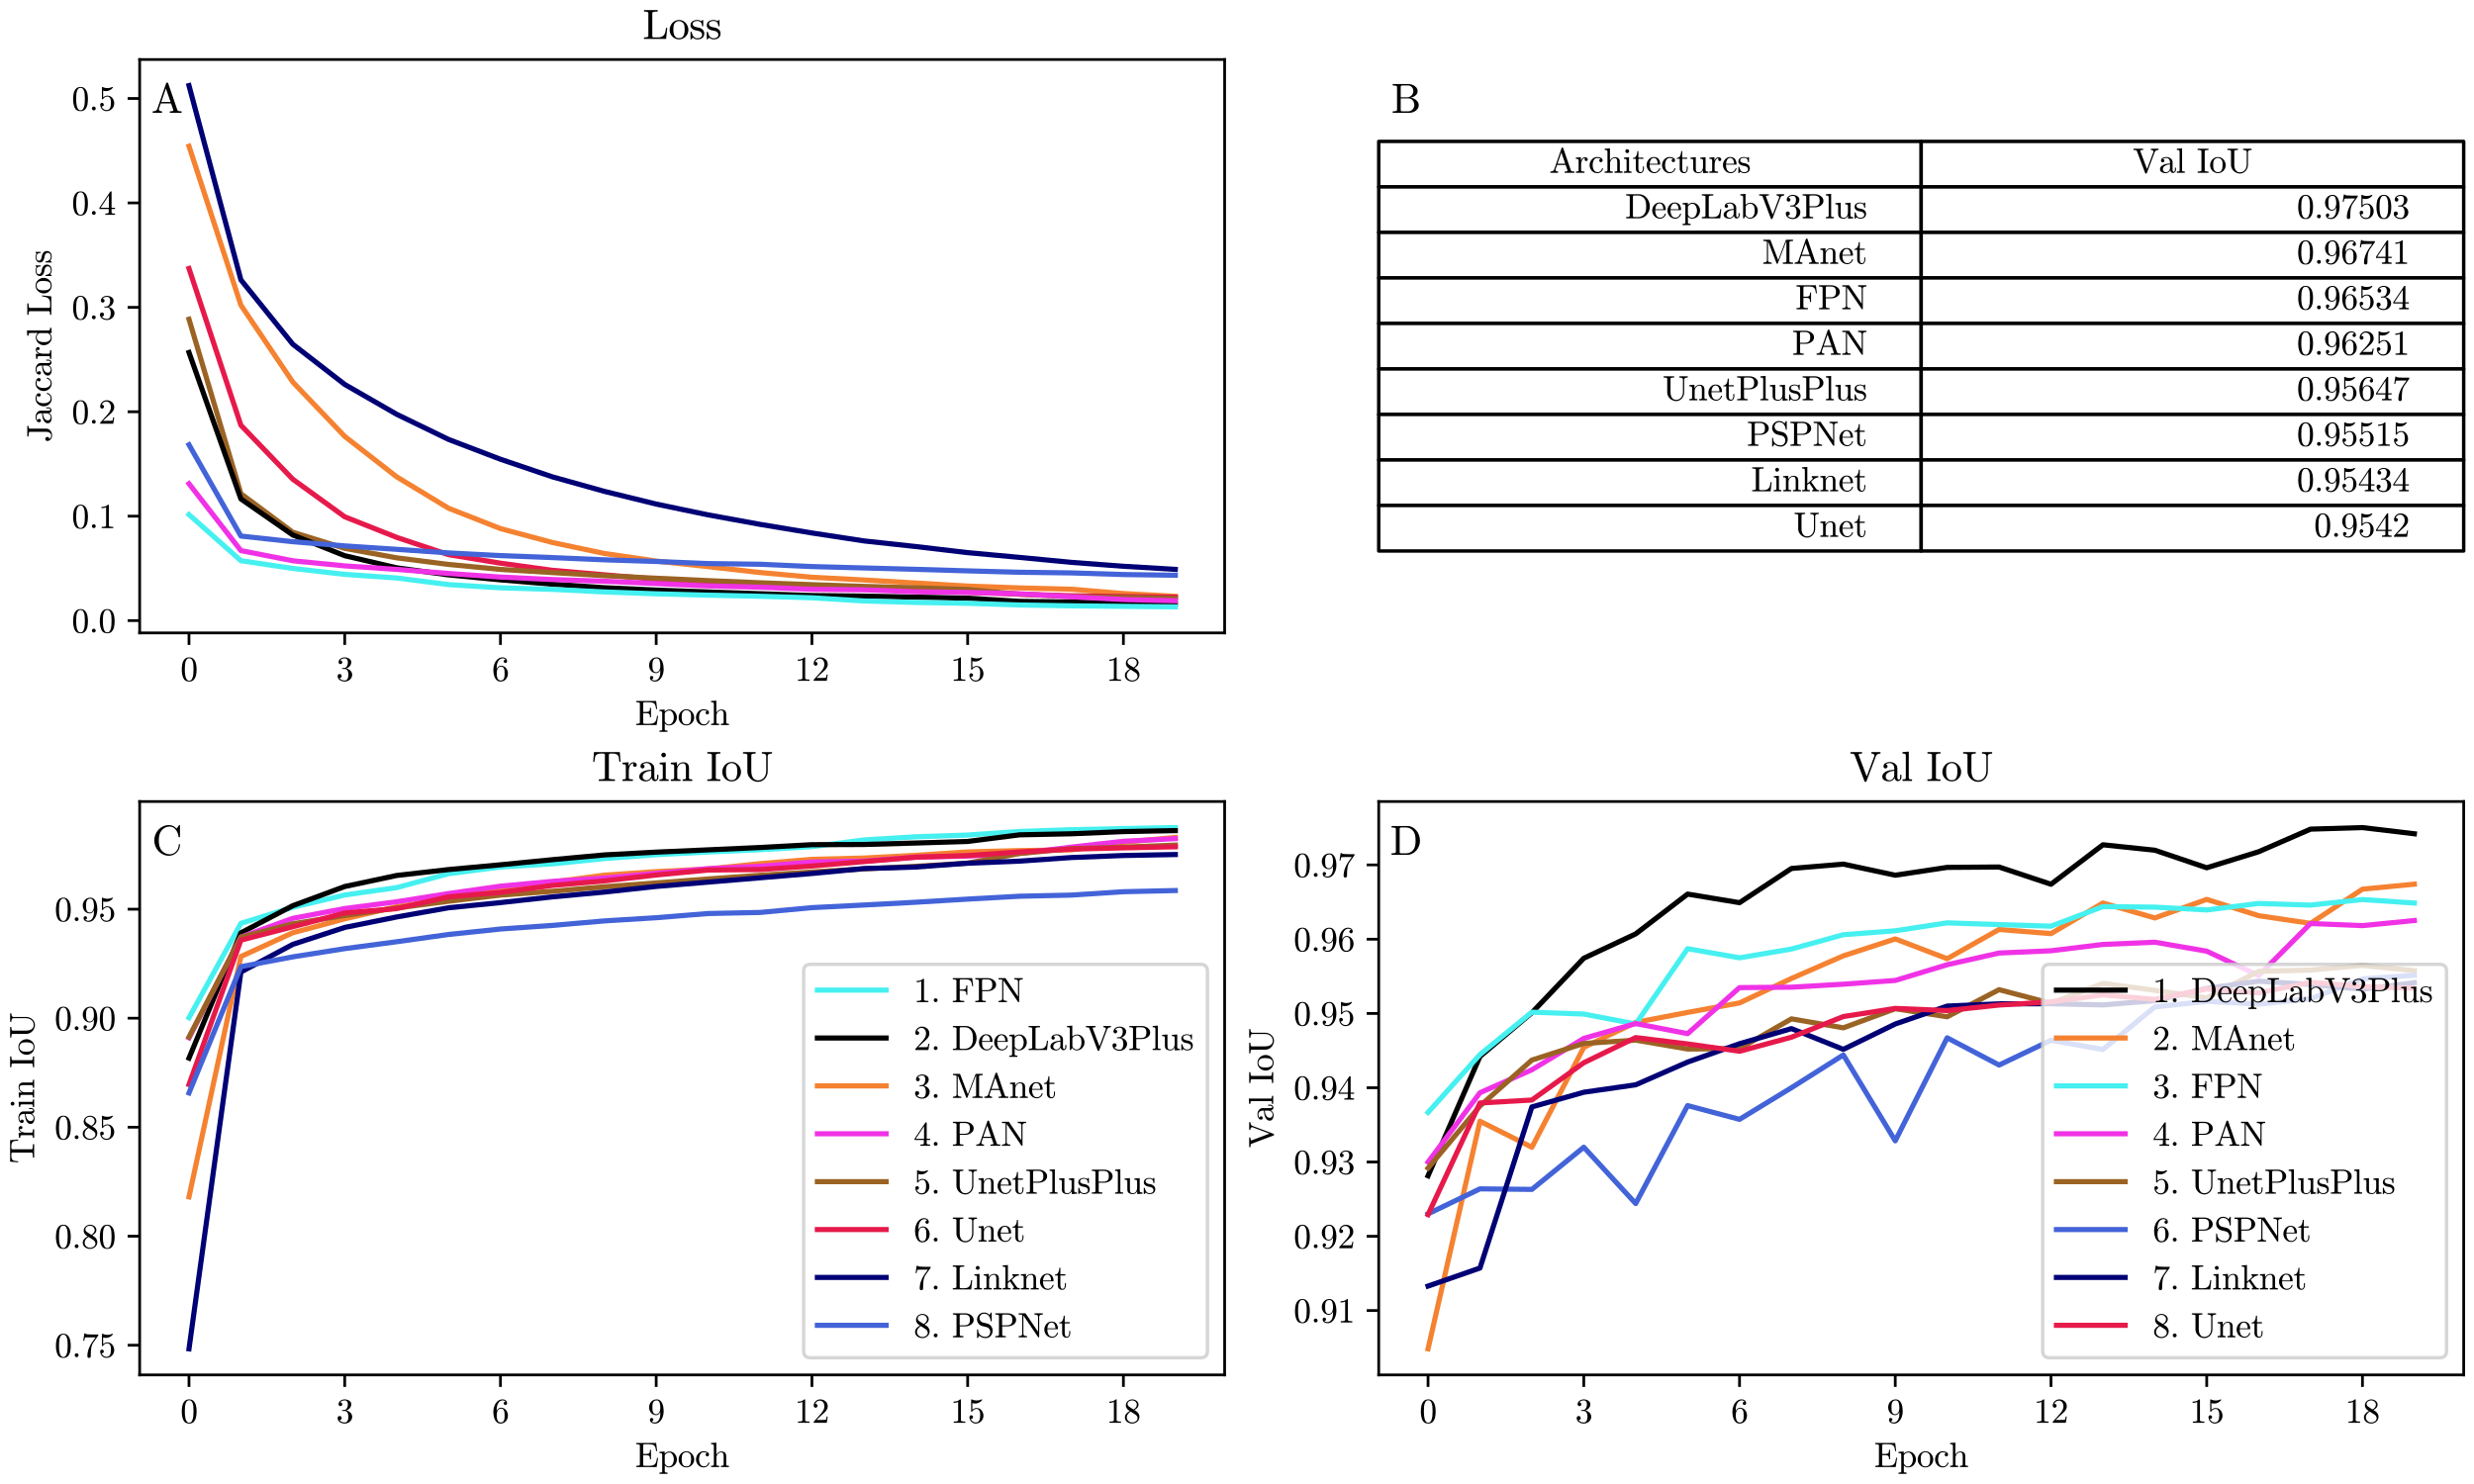 <?xml version="1.0" encoding="utf-8" standalone="no"?>
<!DOCTYPE svg PUBLIC "-//W3C//DTD SVG 1.1//EN"
  "http://www.w3.org/Graphics/SVG/1.1/DTD/svg11.dtd">
<svg xmlns:xlink="http://www.w3.org/1999/xlink" width="720pt" height="432pt" viewBox="0 0 720 432" xmlns="http://www.w3.org/2000/svg" version="1.1">
 <defs>
  <style type="text/css">*{stroke-linejoin: round; stroke-linecap: butt}</style>
 </defs>
 <g id="figure_1">
  <g id="patch_1">
   <path d="M 0 432 
L 720 432 
L 720 0 
L 0 0 
z
" style="fill: #ffffff"/>
  </g>
  <g id="axes_1">
   <g id="patch_2">
    <path d="M 40.647 184.244 
L 356.4 184.244 
L 356.4 17.327 
L 40.647 17.327 
z
" style="fill: #ffffff"/>
   </g>
   <g id="matplotlib.axis_1">
    <g id="xtick_1">
     <g id="line2d_1">
      <defs>
       <path id="m7664583fc1" d="M 0 0 
L 0 3.5 
" style="stroke: #000000; stroke-width: 0.8"/>
      </defs>
      <g>
       <use xlink:href="#m7664583fc1" x="55" y="184.244" style="stroke: #000000; stroke-width: 0.8"/>
      </g>
     </g>
     <g id="text_1">
      <!-- 0 -->
      <g transform="translate(52.5 198.183) scale(0.1 -0.1)">
       <defs>
        <path id="Cmr10-30" d="M 1600 -141 
Q 816 -141 533 504 
Q 250 1150 250 2041 
Q 250 2597 351 3087 
Q 453 3578 754 3920 
Q 1056 4263 1600 4263 
Q 2022 4263 2290 4056 
Q 2559 3850 2700 3523 
Q 2841 3197 2892 2823 
Q 2944 2450 2944 2041 
Q 2944 1491 2842 1011 
Q 2741 531 2444 195 
Q 2147 -141 1600 -141 
z
M 1600 25 
Q 1956 25 2131 390 
Q 2306 756 2347 1200 
Q 2388 1644 2388 2144 
Q 2388 2625 2347 3031 
Q 2306 3438 2132 3767 
Q 1959 4097 1600 4097 
Q 1238 4097 1063 3765 
Q 888 3434 847 3029 
Q 806 2625 806 2144 
Q 806 1788 823 1472 
Q 841 1156 916 820 
Q 991 484 1158 254 
Q 1325 25 1600 25 
z
" transform="scale(0.016)"/>
       </defs>
       <use xlink:href="#Cmr10-30"/>
      </g>
     </g>
    </g>
    <g id="xtick_2">
     <g id="line2d_2">
      <g>
       <use xlink:href="#m7664583fc1" x="100.323" y="184.244" style="stroke: #000000; stroke-width: 0.8"/>
      </g>
     </g>
     <g id="text_2">
      <!-- 3 -->
      <g transform="translate(97.823 198.183) scale(0.1 -0.1)">
       <defs>
        <path id="Cmr10-33" d="M 609 494 
Q 759 275 1012 169 
Q 1266 63 1556 63 
Q 1928 63 2084 380 
Q 2241 697 2241 1100 
Q 2241 1281 2208 1462 
Q 2175 1644 2097 1800 
Q 2019 1956 1883 2050 
Q 1747 2144 1550 2144 
L 1125 2144 
Q 1069 2144 1069 2203 
L 1069 2259 
Q 1069 2309 1125 2309 
L 1478 2338 
Q 1703 2338 1851 2506 
Q 2000 2675 2069 2917 
Q 2138 3159 2138 3378 
Q 2138 3684 1994 3881 
Q 1850 4078 1556 4078 
Q 1313 4078 1091 3986 
Q 869 3894 738 3706 
Q 750 3709 759 3711 
Q 769 3713 781 3713 
Q 925 3713 1022 3613 
Q 1119 3513 1119 3372 
Q 1119 3234 1022 3134 
Q 925 3034 781 3034 
Q 641 3034 541 3134 
Q 441 3234 441 3372 
Q 441 3647 606 3850 
Q 772 4053 1033 4158 
Q 1294 4263 1556 4263 
Q 1750 4263 1965 4205 
Q 2181 4147 2356 4039 
Q 2531 3931 2642 3762 
Q 2753 3594 2753 3378 
Q 2753 3109 2633 2881 
Q 2513 2653 2303 2487 
Q 2094 2322 1844 2241 
Q 2122 2188 2372 2031 
Q 2622 1875 2773 1631 
Q 2925 1388 2925 1106 
Q 2925 753 2731 467 
Q 2538 181 2222 20 
Q 1906 -141 1556 -141 
Q 1256 -141 954 -26 
Q 653 88 461 316 
Q 269 544 269 863 
Q 269 1022 375 1128 
Q 481 1234 641 1234 
Q 744 1234 830 1186 
Q 916 1138 964 1050 
Q 1013 963 1013 863 
Q 1013 706 903 600 
Q 794 494 641 494 
L 609 494 
z
" transform="scale(0.016)"/>
       </defs>
       <use xlink:href="#Cmr10-33"/>
      </g>
     </g>
    </g>
    <g id="xtick_3">
     <g id="line2d_3">
      <g>
       <use xlink:href="#m7664583fc1" x="145.646" y="184.244" style="stroke: #000000; stroke-width: 0.8"/>
      </g>
     </g>
     <g id="text_3">
      <!-- 6 -->
      <g transform="translate(143.146 198.183) scale(0.1 -0.1)">
       <defs>
        <path id="Cmr10-36" d="M 1600 -141 
Q 1203 -141 937 70 
Q 672 281 526 617 
Q 381 953 325 1322 
Q 269 1691 269 2069 
Q 269 2575 466 3084 
Q 663 3594 1045 3928 
Q 1428 4263 1953 4263 
Q 2172 4263 2361 4180 
Q 2550 4097 2658 3936 
Q 2766 3775 2766 3547 
Q 2766 3416 2677 3327 
Q 2588 3238 2456 3238 
Q 2331 3238 2240 3328 
Q 2150 3419 2150 3547 
Q 2150 3672 2240 3762 
Q 2331 3853 2456 3853 
L 2491 3853 
Q 2409 3969 2261 4023 
Q 2113 4078 1953 4078 
Q 1759 4078 1595 3993 
Q 1431 3909 1300 3765 
Q 1169 3622 1081 3448 
Q 994 3275 945 3053 
Q 897 2831 884 2637 
Q 872 2444 872 2150 
Q 984 2413 1190 2580 
Q 1397 2747 1656 2747 
Q 1941 2747 2175 2631 
Q 2409 2516 2578 2311 
Q 2747 2106 2836 1843 
Q 2925 1581 2925 1313 
Q 2925 938 2758 598 
Q 2591 259 2287 59 
Q 1984 -141 1600 -141 
z
M 1600 63 
Q 1847 63 1997 175 
Q 2147 288 2217 473 
Q 2288 659 2305 848 
Q 2322 1038 2322 1313 
Q 2322 1675 2287 1931 
Q 2253 2188 2100 2383 
Q 1947 2578 1631 2578 
Q 1372 2578 1205 2403 
Q 1038 2228 961 1961 
Q 884 1694 884 1447 
Q 884 1363 891 1319 
Q 891 1309 889 1303 
Q 888 1297 884 1288 
Q 884 1013 940 731 
Q 997 450 1156 256 
Q 1316 63 1600 63 
z
" transform="scale(0.016)"/>
       </defs>
       <use xlink:href="#Cmr10-36"/>
      </g>
     </g>
    </g>
    <g id="xtick_4">
     <g id="line2d_4">
      <g>
       <use xlink:href="#m7664583fc1" x="190.97" y="184.244" style="stroke: #000000; stroke-width: 0.8"/>
      </g>
     </g>
     <g id="text_4">
      <!-- 9 -->
      <g transform="translate(188.47 198.183) scale(0.1 -0.1)">
       <defs>
        <path id="Cmr10-39" d="M 722 269 
Q 897 63 1331 63 
Q 1575 63 1786 228 
Q 1997 394 2113 634 
Q 2247 906 2284 1214 
Q 2322 1522 2322 1978 
Q 2213 1719 2008 1553 
Q 1803 1388 1538 1388 
Q 1166 1388 873 1589 
Q 581 1791 425 2120 
Q 269 2450 269 2822 
Q 269 3206 444 3539 
Q 619 3872 928 4067 
Q 1238 4263 1631 4263 
Q 2019 4263 2280 4052 
Q 2541 3841 2678 3508 
Q 2816 3175 2870 2803 
Q 2925 2431 2925 2069 
Q 2925 1575 2744 1061 
Q 2563 547 2202 203 
Q 1841 -141 1331 -141 
Q 953 -141 690 37 
Q 428 216 428 575 
Q 428 706 517 795 
Q 606 884 738 884 
Q 866 884 955 795 
Q 1044 706 1044 575 
Q 1044 450 953 359 
Q 863 269 738 269 
L 722 269 
z
M 1563 1556 
Q 1825 1556 1992 1732 
Q 2159 1909 2234 2171 
Q 2309 2434 2309 2694 
L 2309 2816 
L 2309 2841 
Q 2309 3322 2168 3700 
Q 2028 4078 1631 4078 
Q 1378 4078 1220 3967 
Q 1063 3856 988 3672 
Q 913 3488 892 3278 
Q 872 3069 872 2822 
Q 872 2459 906 2203 
Q 941 1947 1094 1751 
Q 1247 1556 1563 1556 
z
" transform="scale(0.016)"/>
       </defs>
       <use xlink:href="#Cmr10-39"/>
      </g>
     </g>
    </g>
    <g id="xtick_5">
     <g id="line2d_5">
      <g>
       <use xlink:href="#m7664583fc1" x="236.293" y="184.244" style="stroke: #000000; stroke-width: 0.8"/>
      </g>
     </g>
     <g id="text_5">
      <!-- 12 -->
      <g transform="translate(231.293 198.183) scale(0.1 -0.1)">
       <defs>
        <path id="Cmr10-31" d="M 594 0 
L 594 225 
Q 1394 225 1394 428 
L 1394 3788 
Q 1063 3628 556 3628 
L 556 3853 
Q 1341 3853 1741 4263 
L 1831 4263 
Q 1853 4263 1873 4245 
Q 1894 4228 1894 4206 
L 1894 428 
Q 1894 225 2694 225 
L 2694 0 
L 594 0 
z
" transform="scale(0.016)"/>
        <path id="Cmr10-32" d="M 319 0 
L 319 172 
Q 319 188 331 206 
L 1325 1306 
Q 1550 1550 1690 1715 
Q 1831 1881 1968 2097 
Q 2106 2313 2186 2536 
Q 2266 2759 2266 3009 
Q 2266 3272 2169 3511 
Q 2072 3750 1880 3894 
Q 1688 4038 1416 4038 
Q 1138 4038 916 3870 
Q 694 3703 603 3438 
Q 628 3444 672 3444 
Q 816 3444 917 3347 
Q 1019 3250 1019 3097 
Q 1019 2950 917 2848 
Q 816 2747 672 2747 
Q 522 2747 420 2851 
Q 319 2956 319 3097 
Q 319 3338 409 3548 
Q 500 3759 670 3923 
Q 841 4088 1055 4175 
Q 1269 4263 1509 4263 
Q 1875 4263 2190 4108 
Q 2506 3953 2690 3670 
Q 2875 3388 2875 3009 
Q 2875 2731 2753 2481 
Q 2631 2231 2440 2026 
Q 2250 1822 1953 1562 
Q 1656 1303 1563 1216 
L 838 519 
L 1453 519 
Q 1906 519 2211 526 
Q 2516 534 2534 550 
Q 2609 631 2688 1141 
L 2875 1141 
L 2694 0 
L 319 0 
z
" transform="scale(0.016)"/>
       </defs>
       <use xlink:href="#Cmr10-31"/>
       <use xlink:href="#Cmr10-32" x="50"/>
      </g>
     </g>
    </g>
    <g id="xtick_6">
     <g id="line2d_6">
      <g>
       <use xlink:href="#m7664583fc1" x="281.616" y="184.244" style="stroke: #000000; stroke-width: 0.8"/>
      </g>
     </g>
     <g id="text_6">
      <!-- 15 -->
      <g transform="translate(276.616 198.183) scale(0.1 -0.1)">
       <defs>
        <path id="Cmr10-35" d="M 556 728 
Q 622 541 758 387 
Q 894 234 1080 148 
Q 1266 63 1466 63 
Q 1928 63 2103 422 
Q 2278 781 2278 1294 
Q 2278 1516 2270 1667 
Q 2263 1819 2228 1959 
Q 2169 2184 2020 2353 
Q 1872 2522 1656 2522 
Q 1441 2522 1286 2456 
Q 1131 2391 1034 2303 
Q 938 2216 863 2119 
Q 788 2022 769 2016 
L 697 2016 
Q 681 2016 657 2036 
Q 634 2056 634 2075 
L 634 4213 
Q 634 4228 654 4245 
Q 675 4263 697 4263 
L 716 4263 
Q 1147 4056 1631 4056 
Q 2106 4056 2547 4263 
L 2566 4263 
Q 2588 4263 2606 4247 
Q 2625 4231 2625 4213 
L 2625 4153 
Q 2625 4122 2613 4122 
Q 2394 3831 2064 3668 
Q 1734 3506 1381 3506 
Q 1125 3506 856 3578 
L 856 2369 
Q 1069 2541 1236 2614 
Q 1403 2688 1663 2688 
Q 2016 2688 2295 2484 
Q 2575 2281 2725 1954 
Q 2875 1628 2875 1288 
Q 2875 903 2686 575 
Q 2497 247 2172 53 
Q 1847 -141 1466 -141 
Q 1150 -141 886 21 
Q 622 184 470 459 
Q 319 734 319 1044 
Q 319 1188 412 1278 
Q 506 1369 647 1369 
Q 788 1369 883 1276 
Q 978 1184 978 1044 
Q 978 906 883 811 
Q 788 716 647 716 
Q 625 716 597 720 
Q 569 725 556 728 
z
" transform="scale(0.016)"/>
       </defs>
       <use xlink:href="#Cmr10-31"/>
       <use xlink:href="#Cmr10-35" x="50"/>
      </g>
     </g>
    </g>
    <g id="xtick_7">
     <g id="line2d_7">
      <g>
       <use xlink:href="#m7664583fc1" x="326.94" y="184.244" style="stroke: #000000; stroke-width: 0.8"/>
      </g>
     </g>
     <g id="text_7">
      <!-- 18 -->
      <g transform="translate(321.94 198.183) scale(0.1 -0.1)">
       <defs>
        <path id="Cmr10-38" d="M 269 972 
Q 269 1356 522 1651 
Q 775 1947 1172 2144 
L 934 2297 
Q 716 2441 578 2680 
Q 441 2919 441 3181 
Q 441 3488 602 3734 
Q 763 3981 1030 4122 
Q 1297 4263 1600 4263 
Q 1884 4263 2148 4147 
Q 2413 4031 2583 3815 
Q 2753 3600 2753 3303 
Q 2753 3088 2651 2903 
Q 2550 2719 2373 2572 
Q 2197 2425 1997 2322 
L 2363 2088 
Q 2616 1922 2770 1653 
Q 2925 1384 2925 1088 
Q 2925 741 2739 456 
Q 2553 172 2247 15 
Q 1941 -141 1600 -141 
Q 1269 -141 961 -6 
Q 653 128 461 383 
Q 269 638 269 972 
z
M 616 972 
Q 616 719 755 509 
Q 894 300 1122 181 
Q 1350 63 1600 63 
Q 1972 63 2275 280 
Q 2578 497 2578 856 
Q 2578 978 2529 1098 
Q 2481 1219 2395 1317 
Q 2309 1416 2203 1478 
L 1344 2034 
Q 1144 1928 976 1765 
Q 809 1603 712 1400 
Q 616 1197 616 972 
z
M 1056 2925 
L 1831 2425 
Q 2100 2581 2272 2803 
Q 2444 3025 2444 3303 
Q 2444 3519 2323 3698 
Q 2203 3878 2009 3978 
Q 1816 4078 1594 4078 
Q 1400 4078 1203 4003 
Q 1006 3928 878 3779 
Q 750 3631 750 3431 
Q 750 3131 1056 2925 
z
" transform="scale(0.016)"/>
       </defs>
       <use xlink:href="#Cmr10-31"/>
       <use xlink:href="#Cmr10-38" x="50"/>
      </g>
     </g>
    </g>
    <g id="text_8">
     <!-- Epoch -->
     <g transform="translate(184.852 211.061) scale(0.1 -0.1)">
      <defs>
       <path id="Cmr10-45" d="M 197 0 
L 197 225 
Q 856 225 856 428 
L 856 3944 
Q 856 4147 197 4147 
L 197 4372 
L 3816 4372 
L 3994 2906 
L 3809 2906 
Q 3741 3459 3617 3709 
Q 3494 3959 3222 4053 
Q 2950 4147 2406 4147 
L 1778 4147 
Q 1663 4147 1598 4137 
Q 1534 4128 1493 4083 
Q 1453 4038 1453 3944 
L 1453 2381 
L 1925 2381 
Q 2250 2381 2411 2436 
Q 2572 2491 2633 2645 
Q 2694 2800 2694 3128 
L 2881 3128 
L 2881 1409 
L 2694 1409 
Q 2694 1734 2633 1890 
Q 2572 2047 2411 2101 
Q 2250 2156 1925 2156 
L 1453 2156 
L 1453 428 
Q 1453 291 1531 258 
Q 1609 225 1778 225 
L 2456 225 
Q 2900 225 3173 295 
Q 3447 366 3598 530 
Q 3750 694 3833 955 
Q 3916 1216 3988 1678 
L 4172 1678 
L 3903 0 
L 197 0 
z
" transform="scale(0.016)"/>
       <path id="Cmr10-70" d="M 166 -1241 
L 166 -1019 
Q 384 -1019 525 -981 
Q 666 -944 666 -813 
L 666 2272 
Q 666 2447 541 2490 
Q 416 2534 166 2534 
L 166 2759 
L 1113 2828 
L 1113 2431 
Q 1288 2625 1520 2726 
Q 1753 2828 2016 2828 
Q 2394 2828 2697 2623 
Q 3000 2419 3170 2086 
Q 3341 1753 3341 1381 
Q 3341 994 3152 659 
Q 2963 325 2636 126 
Q 2309 -72 1919 -72 
Q 1453 -72 1131 306 
L 1131 -813 
Q 1131 -944 1273 -981 
Q 1416 -1019 1631 -1019 
L 1631 -1241 
L 166 -1241 
z
M 1131 622 
Q 1244 394 1444 245 
Q 1644 97 1881 97 
Q 2103 97 2273 215 
Q 2444 334 2559 534 
Q 2675 734 2729 954 
Q 2784 1175 2784 1381 
Q 2784 1638 2692 1936 
Q 2600 2234 2411 2439 
Q 2222 2644 1953 2644 
Q 1694 2644 1476 2511 
Q 1259 2378 1131 2150 
L 1131 622 
z
" transform="scale(0.016)"/>
       <path id="Cmr10-6f" d="M 1600 -72 
Q 1216 -72 887 123 
Q 559 319 368 647 
Q 178 975 178 1363 
Q 178 1656 283 1928 
Q 388 2200 583 2414 
Q 778 2628 1037 2748 
Q 1297 2869 1600 2869 
Q 1994 2869 2317 2661 
Q 2641 2453 2828 2104 
Q 3016 1756 3016 1363 
Q 3016 978 2825 648 
Q 2634 319 2307 123 
Q 1981 -72 1600 -72 
z
M 1600 116 
Q 2113 116 2284 487 
Q 2456 859 2456 1434 
Q 2456 1756 2422 1967 
Q 2388 2178 2272 2350 
Q 2200 2456 2089 2536 
Q 1978 2616 1854 2658 
Q 1731 2700 1600 2700 
Q 1400 2700 1220 2609 
Q 1041 2519 922 2350 
Q 803 2169 770 1951 
Q 738 1734 738 1434 
Q 738 1075 800 789 
Q 863 503 1052 309 
Q 1241 116 1600 116 
z
" transform="scale(0.016)"/>
       <path id="Cmr10-63" d="M 1594 -72 
Q 1206 -72 890 129 
Q 575 331 394 667 
Q 213 1003 213 1381 
Q 213 1759 392 2106 
Q 572 2453 889 2661 
Q 1206 2869 1594 2869 
Q 1969 2869 2276 2722 
Q 2584 2575 2584 2241 
Q 2584 2116 2495 2023 
Q 2406 1931 2278 1931 
Q 2150 1931 2061 2023 
Q 1972 2116 1972 2241 
Q 1972 2353 2044 2436 
Q 2116 2519 2222 2541 
Q 2000 2681 1600 2681 
Q 1294 2681 1106 2478 
Q 919 2275 844 1975 
Q 769 1675 769 1381 
Q 769 1072 861 783 
Q 953 494 1158 305 
Q 1363 116 1672 116 
Q 1975 116 2187 302 
Q 2400 488 2478 788 
Q 2478 825 2528 825 
L 2606 825 
Q 2625 825 2640 808 
Q 2656 791 2656 769 
L 2656 750 
Q 2559 372 2271 150 
Q 1984 -72 1594 -72 
z
" transform="scale(0.016)"/>
       <path id="Cmr10-68" d="M 191 0 
L 191 225 
Q 409 225 550 259 
Q 691 294 691 428 
L 691 3788 
Q 691 3959 639 4036 
Q 588 4113 491 4130 
Q 394 4147 191 4147 
L 191 4372 
L 1141 4441 
L 1141 2241 
Q 1275 2506 1515 2667 
Q 1756 2828 2047 2828 
Q 2491 2828 2714 2615 
Q 2938 2403 2938 1966 
L 2938 428 
Q 2938 294 3078 259 
Q 3219 225 3438 225 
L 3438 0 
L 1972 0 
L 1972 225 
Q 2191 225 2331 259 
Q 2472 294 2472 428 
L 2472 1947 
Q 2472 2259 2381 2461 
Q 2291 2663 2009 2663 
Q 1638 2663 1398 2366 
Q 1159 2069 1159 1691 
L 1159 428 
Q 1159 294 1300 259 
Q 1441 225 1656 225 
L 1656 0 
L 191 0 
z
" transform="scale(0.016)"/>
      </defs>
      <use xlink:href="#Cmr10-45"/>
      <use xlink:href="#Cmr10-70" x="68.018"/>
      <use xlink:href="#Cmr10-6f" x="123.535"/>
      <use xlink:href="#Cmr10-63" x="173.535"/>
      <use xlink:href="#Cmr10-68" x="217.92"/>
     </g>
    </g>
   </g>
   <g id="matplotlib.axis_2">
    <g id="ytick_1">
     <g id="line2d_8">
      <defs>
       <path id="m92fd97a1df" d="M 0 0 
L -3.5 0 
" style="stroke: #000000; stroke-width: 0.8"/>
      </defs>
      <g>
       <use xlink:href="#m92fd97a1df" x="40.647" y="180.664" style="stroke: #000000; stroke-width: 0.8"/>
      </g>
     </g>
     <g id="text_9">
      <!-- 0.0 -->
      <g transform="translate(20.878 184.134) scale(0.1 -0.1)">
       <defs>
        <path id="Cmr10-2e" d="M 538 353 
Q 538 497 644 600 
Q 750 703 891 703 
Q 978 703 1062 656 
Q 1147 609 1194 525 
Q 1241 441 1241 353 
Q 1241 213 1137 106 
Q 1034 0 891 0 
Q 750 0 644 106 
Q 538 213 538 353 
z
" transform="scale(0.016)"/>
       </defs>
       <use xlink:href="#Cmr10-30"/>
       <use xlink:href="#Cmr10-2e" x="50"/>
       <use xlink:href="#Cmr10-30" x="77.686"/>
      </g>
     </g>
    </g>
    <g id="ytick_2">
     <g id="line2d_9">
      <g>
       <use xlink:href="#m92fd97a1df" x="40.647" y="150.265" style="stroke: #000000; stroke-width: 0.8"/>
      </g>
     </g>
     <g id="text_10">
      <!-- 0.1 -->
      <g transform="translate(20.878 153.735) scale(0.1 -0.1)">
       <use xlink:href="#Cmr10-30"/>
       <use xlink:href="#Cmr10-2e" x="50"/>
       <use xlink:href="#Cmr10-31" x="77.686"/>
      </g>
     </g>
    </g>
    <g id="ytick_3">
     <g id="line2d_10">
      <g>
       <use xlink:href="#m92fd97a1df" x="40.647" y="119.867" style="stroke: #000000; stroke-width: 0.8"/>
      </g>
     </g>
     <g id="text_11">
      <!-- 0.2 -->
      <g transform="translate(20.878 123.336) scale(0.1 -0.1)">
       <use xlink:href="#Cmr10-30"/>
       <use xlink:href="#Cmr10-2e" x="50"/>
       <use xlink:href="#Cmr10-32" x="77.686"/>
      </g>
     </g>
    </g>
    <g id="ytick_4">
     <g id="line2d_11">
      <g>
       <use xlink:href="#m92fd97a1df" x="40.647" y="89.468" style="stroke: #000000; stroke-width: 0.8"/>
      </g>
     </g>
     <g id="text_12">
      <!-- 0.3 -->
      <g transform="translate(20.878 92.938) scale(0.1 -0.1)">
       <use xlink:href="#Cmr10-30"/>
       <use xlink:href="#Cmr10-2e" x="50"/>
       <use xlink:href="#Cmr10-33" x="77.686"/>
      </g>
     </g>
    </g>
    <g id="ytick_5">
     <g id="line2d_12">
      <g>
       <use xlink:href="#m92fd97a1df" x="40.647" y="59.069" style="stroke: #000000; stroke-width: 0.8"/>
      </g>
     </g>
     <g id="text_13">
      <!-- 0.4 -->
      <g transform="translate(20.878 62.539) scale(0.1 -0.1)">
       <defs>
        <path id="Cmr10-34" d="M 178 1056 
L 178 1281 
L 2156 4231 
Q 2178 4263 2222 4263 
L 2316 4263 
Q 2388 4263 2388 4191 
L 2388 1281 
L 3016 1281 
L 3016 1056 
L 2388 1056 
L 2388 428 
Q 2388 297 2575 261 
Q 2763 225 3009 225 
L 3009 0 
L 1247 0 
L 1247 225 
Q 1494 225 1681 261 
Q 1869 297 1869 428 
L 1869 1056 
L 178 1056 
z
M 391 1281 
L 1906 1281 
L 1906 3547 
L 391 1281 
z
" transform="scale(0.016)"/>
       </defs>
       <use xlink:href="#Cmr10-30"/>
       <use xlink:href="#Cmr10-2e" x="50"/>
       <use xlink:href="#Cmr10-34" x="77.686"/>
      </g>
     </g>
    </g>
    <g id="ytick_6">
     <g id="line2d_13">
      <g>
       <use xlink:href="#m92fd97a1df" x="40.647" y="28.671" style="stroke: #000000; stroke-width: 0.8"/>
      </g>
     </g>
     <g id="text_14">
      <!-- 0.5 -->
      <g transform="translate(20.878 32.14) scale(0.1 -0.1)">
       <use xlink:href="#Cmr10-30"/>
       <use xlink:href="#Cmr10-2e" x="50"/>
       <use xlink:href="#Cmr10-35" x="77.686"/>
      </g>
     </g>
    </g>
    <g id="text_15">
     <!-- Jaccard Loss -->
     <g transform="translate(14.939 128.752) rotate(-90) scale(0.1 -0.1)">
      <defs>
       <path id="Cmr10-4a" d="M 581 359 
Q 697 197 881 111 
Q 1066 25 1275 25 
Q 1481 25 1623 167 
Q 1766 309 1836 520 
Q 1906 731 1906 928 
L 1906 3944 
Q 1906 4147 1050 4147 
L 1050 4372 
L 2975 4372 
L 2975 4147 
Q 2759 4147 2621 4112 
Q 2484 4078 2484 3944 
L 2484 903 
Q 2484 597 2307 359 
Q 2131 122 1851 -9 
Q 1572 -141 1275 -141 
Q 1016 -141 778 -36 
Q 541 69 389 267 
Q 238 466 238 728 
Q 238 888 344 994 
Q 450 1100 609 1100 
Q 713 1100 797 1051 
Q 881 1003 929 915 
Q 978 828 978 728 
Q 978 572 872 465 
Q 766 359 609 359 
L 581 359 
z
" transform="scale(0.016)"/>
       <path id="Cmr10-61" d="M 256 628 
Q 256 1009 556 1248 
Q 856 1488 1276 1586 
Q 1697 1684 2075 1684 
L 2075 1947 
Q 2075 2131 1994 2304 
Q 1913 2478 1759 2589 
Q 1606 2700 1422 2700 
Q 997 2700 775 2509 
Q 897 2509 976 2417 
Q 1056 2325 1056 2203 
Q 1056 2075 965 1984 
Q 875 1894 750 1894 
Q 622 1894 531 1984 
Q 441 2075 441 2203 
Q 441 2541 747 2705 
Q 1053 2869 1422 2869 
Q 1681 2869 1943 2758 
Q 2206 2647 2373 2440 
Q 2541 2234 2541 1959 
L 2541 519 
Q 2541 394 2594 289 
Q 2647 184 2759 184 
Q 2866 184 2917 290 
Q 2969 397 2969 519 
L 2969 928 
L 3156 928 
L 3156 519 
Q 3156 375 3081 245 
Q 3006 116 2879 39 
Q 2753 -38 2606 -38 
Q 2419 -38 2283 107 
Q 2147 253 2131 453 
Q 2013 213 1781 70 
Q 1550 -72 1288 -72 
Q 1044 -72 808 0 
Q 572 72 414 226 
Q 256 381 256 628 
z
M 775 628 
Q 775 403 940 250 
Q 1106 97 1331 97 
Q 1538 97 1706 200 
Q 1875 303 1975 481 
Q 2075 659 2075 856 
L 2075 1522 
Q 1784 1522 1479 1426 
Q 1175 1331 975 1128 
Q 775 925 775 628 
z
" transform="scale(0.016)"/>
       <path id="Cmr10-72" d="M 166 0 
L 166 225 
Q 384 225 525 259 
Q 666 294 666 428 
L 666 2175 
Q 666 2347 614 2423 
Q 563 2500 466 2517 
Q 369 2534 166 2534 
L 166 2759 
L 1081 2828 
L 1081 2203 
Q 1184 2481 1375 2654 
Q 1566 2828 1838 2828 
Q 2028 2828 2178 2715 
Q 2328 2603 2328 2419 
Q 2328 2303 2245 2217 
Q 2163 2131 2041 2131 
Q 1922 2131 1837 2215 
Q 1753 2300 1753 2419 
Q 1753 2591 1875 2663 
L 1838 2663 
Q 1578 2663 1414 2475 
Q 1250 2288 1181 2009 
Q 1113 1731 1113 1478 
L 1113 428 
Q 1113 225 1734 225 
L 1734 0 
L 166 0 
z
" transform="scale(0.016)"/>
       <path id="Cmr10-64" d="M 1563 -72 
Q 1184 -72 871 133 
Q 559 338 386 672 
Q 213 1006 213 1381 
Q 213 1769 402 2101 
Q 591 2434 916 2631 
Q 1241 2828 1631 2828 
Q 1866 2828 2075 2729 
Q 2284 2631 2438 2456 
L 2438 3788 
Q 2438 3959 2386 4036 
Q 2334 4113 2239 4130 
Q 2144 4147 1941 4147 
L 1941 4372 
L 2888 4441 
L 2888 581 
Q 2888 413 2939 336 
Q 2991 259 3086 242 
Q 3181 225 3384 225 
L 3384 0 
L 2419 -72 
L 2419 331 
Q 2253 141 2025 34 
Q 1797 -72 1563 -72 
z
M 909 556 
Q 1019 347 1201 222 
Q 1384 97 1600 97 
Q 1866 97 2087 250 
Q 2309 403 2419 647 
L 2419 2181 
Q 2344 2322 2230 2433 
Q 2116 2544 1973 2603 
Q 1831 2663 1672 2663 
Q 1338 2663 1134 2473 
Q 931 2284 850 1990 
Q 769 1697 769 1375 
Q 769 1119 795 928 
Q 822 738 909 556 
z
" transform="scale(0.016)"/>
       <path id="Cmr10-20" transform="scale(0.016)"/>
       <path id="Cmr10-4c" d="M 197 0 
L 197 225 
Q 856 225 856 428 
L 856 3944 
Q 856 4147 197 4147 
L 197 4372 
L 2272 4372 
L 2272 4147 
Q 1453 4147 1453 3944 
L 1453 428 
Q 1453 291 1531 258 
Q 1609 225 1778 225 
L 2272 225 
Q 2750 225 3009 400 
Q 3269 575 3376 876 
Q 3484 1178 3541 1678 
L 3725 1678 
L 3547 0 
L 197 0 
z
" transform="scale(0.016)"/>
       <path id="Cmr10-73" d="M 213 -19 
L 213 1025 
Q 213 1075 269 1075 
L 347 1075 
Q 384 1075 397 1025 
Q 575 97 1259 97 
Q 1563 97 1767 234 
Q 1972 372 1972 659 
Q 1972 866 1812 1011 
Q 1653 1156 1434 1209 
L 1006 1294 
Q 791 1341 614 1437 
Q 438 1534 325 1695 
Q 213 1856 213 2069 
Q 213 2350 361 2529 
Q 509 2709 746 2789 
Q 984 2869 1259 2869 
Q 1588 2869 1831 2694 
L 2016 2853 
Q 2016 2869 2047 2869 
L 2094 2869 
Q 2113 2869 2128 2851 
Q 2144 2834 2144 2816 
L 2144 1978 
Q 2144 1919 2094 1919 
L 2016 1919 
Q 1959 1919 1959 1978 
Q 1959 2313 1773 2516 
Q 1588 2719 1253 2719 
Q 966 2719 755 2612 
Q 544 2506 544 2247 
Q 544 2069 695 1955 
Q 847 1841 1050 1791 
L 1484 1709 
Q 1703 1659 1892 1540 
Q 2081 1422 2192 1240 
Q 2303 1059 2303 831 
Q 2303 600 2223 429 
Q 2144 259 2001 146 
Q 1859 34 1665 -19 
Q 1472 -72 1259 -72 
Q 859 -72 575 197 
L 341 -56 
Q 341 -72 306 -72 
L 269 -72 
Q 213 -72 213 -19 
z
" transform="scale(0.016)"/>
      </defs>
      <use xlink:href="#Cmr10-4a"/>
      <use xlink:href="#Cmr10-61" x="51.318"/>
      <use xlink:href="#Cmr10-63" x="101.318"/>
      <use xlink:href="#Cmr10-63" x="145.703"/>
      <use xlink:href="#Cmr10-61" x="190.088"/>
      <use xlink:href="#Cmr10-72" x="240.088"/>
      <use xlink:href="#Cmr10-64" x="279.199"/>
      <use xlink:href="#Cmr10-20" x="334.717"/>
      <use xlink:href="#Cmr10-4c" x="368.018"/>
      <use xlink:href="#Cmr10-6f" x="430.518"/>
      <use xlink:href="#Cmr10-73" x="480.518"/>
      <use xlink:href="#Cmr10-73" x="519.922"/>
     </g>
    </g>
   </g>
   <g id="line2d_14">
    <path d="M 55 24.914 
L 70.107 81.469 
L 85.215 100.207 
L 100.323 111.908 
L 115.431 120.597 
L 130.538 127.921 
L 145.646 133.689 
L 160.754 138.811 
L 175.862 143.032 
L 190.97 146.738 
L 206.077 149.886 
L 221.185 152.642 
L 236.293 155.152 
L 251.401 157.461 
L 266.509 159.102 
L 281.616 160.878 
L 296.724 162.263 
L 311.832 163.709 
L 326.94 164.845 
L 342.048 165.744 
" clip-path="url(#pb128c9efe5)" style="fill: none; stroke: #000075; stroke-width: 1.5; stroke-linecap: square"/>
   </g>
   <g id="line2d_15">
    <path d="M 55 42.557 
L 70.107 88.836 
L 85.215 111.223 
L 100.323 127.033 
L 115.431 138.799 
L 130.538 147.95 
L 145.646 153.875 
L 160.754 157.924 
L 175.862 161.12 
L 190.97 163.325 
L 206.077 164.957 
L 221.185 166.665 
L 236.293 168.042 
L 251.401 168.835 
L 266.509 169.723 
L 281.616 170.606 
L 296.724 171.145 
L 311.832 171.53 
L 326.94 172.781 
L 342.048 173.584 
" clip-path="url(#pb128c9efe5)" style="fill: none; stroke: #f58231; stroke-width: 1.5; stroke-linecap: square"/>
   </g>
   <g id="line2d_16">
    <path d="M 55 78.165 
L 70.107 123.789 
L 85.215 139.509 
L 100.323 150.439 
L 115.431 156.427 
L 130.538 161.462 
L 145.646 163.947 
L 160.754 166.021 
L 175.862 167.327 
L 190.97 168.614 
L 206.077 169.638 
L 221.185 169.934 
L 236.293 170.615 
L 251.401 171.365 
L 266.509 172.084 
L 281.616 172.404 
L 296.724 172.97 
L 311.832 173.427 
L 326.94 173.646 
L 342.048 173.84 
" clip-path="url(#pb128c9efe5)" style="fill: none; stroke: #e6194b; stroke-width: 1.5; stroke-linecap: square"/>
   </g>
   <g id="line2d_17">
    <path d="M 55 92.926 
L 70.107 143.715 
L 85.215 154.947 
L 100.323 159.628 
L 115.431 162.388 
L 130.538 164.312 
L 145.646 165.758 
L 160.754 166.682 
L 175.862 167.593 
L 190.97 168.321 
L 206.077 169.025 
L 221.185 169.648 
L 236.293 170.2 
L 251.401 170.7 
L 266.509 171.112 
L 281.616 171.602 
L 296.724 172.976 
L 311.832 173.671 
L 326.94 173.905 
L 342.048 174.202 
" clip-path="url(#pb128c9efe5)" style="fill: none; stroke: #9a6324; stroke-width: 1.5; stroke-linecap: square"/>
   </g>
   <g id="line2d_18">
    <path d="M 55 102.605 
L 70.107 145.243 
L 85.215 155.743 
L 100.323 161.765 
L 115.431 165.296 
L 130.538 167.35 
L 145.646 168.798 
L 160.754 170.056 
L 175.862 171.086 
L 190.97 171.783 
L 206.077 172.324 
L 221.185 172.838 
L 236.293 173.366 
L 251.401 173.53 
L 266.509 173.824 
L 281.616 174.126 
L 296.724 175.066 
L 311.832 175.252 
L 326.94 175.587 
L 342.048 175.761 
" clip-path="url(#pb128c9efe5)" style="fill: none; stroke: #000000; stroke-width: 1.5; stroke-linecap: square"/>
   </g>
   <g id="line2d_19">
    <path d="M 55 129.47 
L 70.107 156.046 
L 85.215 157.694 
L 100.323 158.914 
L 115.431 159.911 
L 130.538 160.959 
L 145.646 161.739 
L 160.754 162.317 
L 175.862 162.968 
L 190.97 163.446 
L 206.077 164.056 
L 221.185 164.256 
L 236.293 164.929 
L 251.401 165.334 
L 266.509 165.736 
L 281.616 166.182 
L 296.724 166.588 
L 311.832 166.776 
L 326.94 167.251 
L 342.048 167.452 
" clip-path="url(#pb128c9efe5)" style="fill: none; stroke: #4363d8; stroke-width: 1.5; stroke-linecap: square"/>
   </g>
   <g id="line2d_20">
    <path d="M 55 140.804 
L 70.107 160.286 
L 85.215 163.247 
L 100.323 164.732 
L 115.431 165.752 
L 130.538 166.943 
L 145.646 167.988 
L 160.754 168.706 
L 175.862 169.206 
L 190.97 169.883 
L 206.077 170.572 
L 221.185 170.943 
L 236.293 171.55 
L 251.401 171.702 
L 266.509 172.278 
L 281.616 172.46 
L 296.724 172.848 
L 311.832 173.72 
L 326.94 174.528 
L 342.048 174.891 
" clip-path="url(#pb128c9efe5)" style="fill: none; stroke: #f032e6; stroke-width: 1.5; stroke-linecap: square"/>
   </g>
   <g id="line2d_21">
    <path d="M 55 149.805 
L 70.107 163.225 
L 85.215 165.478 
L 100.323 167.209 
L 115.431 168.252 
L 130.538 170.179 
L 145.646 171.115 
L 160.754 171.57 
L 175.862 172.315 
L 190.97 172.863 
L 206.077 173.254 
L 221.185 173.581 
L 236.293 174.016 
L 251.401 174.941 
L 266.509 175.374 
L 281.616 175.623 
L 296.724 176.116 
L 311.832 176.358 
L 326.94 176.517 
L 342.048 176.656 
" clip-path="url(#pb128c9efe5)" style="fill: none; stroke: #46f0f0; stroke-width: 1.5; stroke-linecap: square"/>
   </g>
   <g id="patch_3">
    <path d="M 40.647 184.244 
L 40.647 17.327 
" style="fill: none; stroke: #000000; stroke-width: 0.8; stroke-linejoin: miter; stroke-linecap: square"/>
   </g>
   <g id="patch_4">
    <path d="M 356.4 184.244 
L 356.4 17.327 
" style="fill: none; stroke: #000000; stroke-width: 0.8; stroke-linejoin: miter; stroke-linecap: square"/>
   </g>
   <g id="patch_5">
    <path d="M 40.647 184.244 
L 356.4 184.244 
" style="fill: none; stroke: #000000; stroke-width: 0.8; stroke-linejoin: miter; stroke-linecap: square"/>
   </g>
   <g id="patch_6">
    <path d="M 40.647 17.327 
L 356.4 17.327 
" style="fill: none; stroke: #000000; stroke-width: 0.8; stroke-linejoin: miter; stroke-linecap: square"/>
   </g>
   <g id="text_16">
    <!-- A -->
    <g transform="translate(44.041 32.846) scale(0.12 -0.12)">
     <defs>
      <path id="Cmr10-41" d="M 206 0 
L 206 225 
Q 778 225 909 603 
L 2253 4513 
Q 2272 4581 2356 4581 
L 2438 4581 
Q 2522 4581 2541 4513 
L 3944 428 
Q 4003 294 4170 259 
Q 4338 225 4588 225 
L 4588 0 
L 2803 0 
L 2803 225 
Q 3334 225 3334 397 
L 3334 428 
L 2988 1428 
L 1434 1428 
L 1147 603 
Q 1141 581 1141 538 
Q 1141 378 1292 301 
Q 1444 225 1619 225 
L 1619 0 
L 206 0 
z
M 1509 1650 
L 2913 1650 
L 2209 3694 
L 1509 1650 
z
" transform="scale(0.016)"/>
     </defs>
     <use xlink:href="#Cmr10-41"/>
    </g>
   </g>
   <g id="text_17">
    <!-- Loss -->
    <g transform="translate(187.045 11.327) scale(0.12 -0.12)">
     <use xlink:href="#Cmr10-4c"/>
     <use xlink:href="#Cmr10-6f" x="62.5"/>
     <use xlink:href="#Cmr10-73" x="112.5"/>
     <use xlink:href="#Cmr10-73" x="151.904"/>
    </g>
   </g>
  </g>
  <g id="axes_2">
   <g id="table_1">
    <g id="patch_7">
     <path d="M 401.247 54.42 
L 559.123 54.42 
L 559.123 41.172 
L 401.247 41.172 
z
" style="fill: #ffffff; stroke: #000000; stroke-linejoin: miter"/>
    </g>
    <g id="text_18">
     <!-- Architectures -->
     <g transform="translate(450.859 50.296) scale(0.1 -0.1)">
      <defs>
       <path id="Cmr10-69" d="M 197 0 
L 197 225 
Q 416 225 556 259 
Q 697 294 697 428 
L 697 2175 
Q 697 2422 601 2478 
Q 506 2534 225 2534 
L 225 2759 
L 1147 2828 
L 1147 428 
Q 1147 294 1269 259 
Q 1391 225 1594 225 
L 1594 0 
L 197 0 
z
M 469 3928 
Q 469 4069 575 4175 
Q 681 4281 819 4281 
Q 909 4281 993 4234 
Q 1078 4188 1125 4103 
Q 1172 4019 1172 3928 
Q 1172 3791 1065 3684 
Q 959 3578 819 3578 
Q 681 3578 575 3684 
Q 469 3791 469 3928 
z
" transform="scale(0.016)"/>
       <path id="Cmr10-74" d="M 653 769 
L 653 2534 
L 122 2534 
L 122 2700 
Q 541 2700 737 3090 
Q 934 3481 934 3938 
L 1119 3938 
L 1119 2759 
L 2022 2759 
L 2022 2534 
L 1119 2534 
L 1119 781 
Q 1119 516 1208 316 
Q 1297 116 1528 116 
Q 1747 116 1844 327 
Q 1941 538 1941 781 
L 1941 1159 
L 2125 1159 
L 2125 769 
Q 2125 569 2051 373 
Q 1978 178 1834 53 
Q 1691 -72 1484 -72 
Q 1100 -72 876 158 
Q 653 388 653 769 
z
" transform="scale(0.016)"/>
       <path id="Cmr10-65" d="M 1594 -72 
Q 1203 -72 876 133 
Q 550 338 364 680 
Q 178 1022 178 1403 
Q 178 1778 348 2115 
Q 519 2453 823 2661 
Q 1128 2869 1503 2869 
Q 1797 2869 2014 2770 
Q 2231 2672 2372 2497 
Q 2513 2322 2584 2084 
Q 2656 1847 2656 1563 
Q 2656 1478 2591 1478 
L 738 1478 
L 738 1409 
Q 738 878 952 497 
Q 1166 116 1650 116 
Q 1847 116 2014 203 
Q 2181 291 2304 447 
Q 2428 603 2472 781 
Q 2478 803 2495 820 
Q 2513 838 2534 838 
L 2591 838 
Q 2656 838 2656 756 
Q 2566 394 2266 161 
Q 1966 -72 1594 -72 
z
M 744 1638 
L 2203 1638 
Q 2203 1878 2136 2125 
Q 2069 2372 1912 2536 
Q 1756 2700 1503 2700 
Q 1141 2700 942 2361 
Q 744 2022 744 1638 
z
" transform="scale(0.016)"/>
       <path id="Cmr10-75" d="M 691 763 
L 691 2175 
Q 691 2347 639 2423 
Q 588 2500 491 2517 
Q 394 2534 191 2534 
L 191 2759 
L 1159 2828 
L 1159 763 
Q 1159 513 1195 373 
Q 1231 234 1348 165 
Q 1466 97 1722 97 
Q 2066 97 2269 384 
Q 2472 672 2472 1038 
L 2472 2175 
Q 2472 2347 2419 2423 
Q 2366 2500 2270 2517 
Q 2175 2534 1972 2534 
L 1972 2759 
L 2938 2828 
L 2938 581 
Q 2938 413 2989 336 
Q 3041 259 3137 242 
Q 3234 225 3438 225 
L 3438 0 
L 2491 -72 
L 2491 469 
Q 2372 228 2159 78 
Q 1947 -72 1691 -72 
Q 1231 -72 961 123 
Q 691 319 691 763 
z
" transform="scale(0.016)"/>
      </defs>
      <use xlink:href="#Cmr10-41"/>
      <use xlink:href="#Cmr10-72" x="75"/>
      <use xlink:href="#Cmr10-63" x="114.111"/>
      <use xlink:href="#Cmr10-68" x="158.496"/>
      <use xlink:href="#Cmr10-69" x="214.014"/>
      <use xlink:href="#Cmr10-74" x="241.699"/>
      <use xlink:href="#Cmr10-65" x="280.518"/>
      <use xlink:href="#Cmr10-63" x="324.902"/>
      <use xlink:href="#Cmr10-74" x="369.287"/>
      <use xlink:href="#Cmr10-75" x="408.105"/>
      <use xlink:href="#Cmr10-72" x="463.623"/>
      <use xlink:href="#Cmr10-65" x="502.734"/>
      <use xlink:href="#Cmr10-73" x="547.119"/>
     </g>
    </g>
    <g id="patch_8">
     <path d="M 559.123 54.42 
L 717 54.42 
L 717 41.172 
L 559.123 41.172 
z
" style="fill: #ffffff; stroke: #000000; stroke-linejoin: miter"/>
    </g>
    <g id="text_19">
     <!-- Val IoU -->
     <g transform="translate(620.708 50.296) scale(0.1 -0.1)">
      <defs>
       <path id="Cmr10-56" d="M 2253 -72 
L 744 3944 
Q 688 4078 528 4112 
Q 369 4147 122 4147 
L 122 4372 
L 1881 4372 
L 1881 4147 
Q 1350 4147 1350 3981 
Q 1353 3972 1354 3964 
Q 1356 3956 1356 3944 
L 2584 678 
L 3744 3769 
Q 3756 3794 3756 3847 
Q 3756 4003 3612 4075 
Q 3469 4147 3291 4147 
L 3291 4372 
L 4672 4372 
L 4672 4147 
Q 4431 4147 4248 4058 
Q 4066 3969 3988 3769 
L 2541 -72 
Q 2522 -141 2438 -141 
L 2356 -141 
Q 2272 -141 2253 -72 
z
" transform="scale(0.016)"/>
       <path id="Cmr10-6c" d="M 197 0 
L 197 225 
Q 416 225 556 259 
Q 697 294 697 428 
L 697 3788 
Q 697 3959 645 4036 
Q 594 4113 497 4130 
Q 400 4147 197 4147 
L 197 4372 
L 1147 4441 
L 1147 428 
Q 1147 294 1287 259 
Q 1428 225 1644 225 
L 1644 0 
L 197 0 
z
" transform="scale(0.016)"/>
       <path id="Cmr10-49" d="M 166 0 
L 166 225 
Q 856 225 856 428 
L 856 3944 
Q 856 4147 166 4147 
L 166 4372 
L 2144 4372 
L 2144 4147 
Q 1453 4147 1453 3944 
L 1453 428 
Q 1453 225 2144 225 
L 2144 0 
L 166 0 
z
" transform="scale(0.016)"/>
       <path id="Cmr10-55" d="M 856 1447 
L 856 3944 
Q 856 4147 197 4147 
L 197 4372 
L 2113 4372 
L 2113 4147 
Q 1453 4147 1453 3944 
L 1453 1472 
Q 1453 1116 1551 798 
Q 1650 481 1883 282 
Q 2116 84 2491 84 
Q 2856 84 3134 276 
Q 3413 469 3563 787 
Q 3713 1106 3713 1472 
L 3713 3769 
Q 3713 4147 3053 4147 
L 3053 4372 
L 4594 4372 
L 4594 4147 
Q 3938 4147 3938 3769 
L 3938 1447 
Q 3938 1150 3833 865 
Q 3728 581 3529 351 
Q 3331 122 3062 -9 
Q 2794 -141 2491 -141 
Q 2066 -141 1686 71 
Q 1306 284 1081 650 
Q 856 1016 856 1447 
z
" transform="scale(0.016)"/>
      </defs>
      <use xlink:href="#Cmr10-56"/>
      <use xlink:href="#Cmr10-61" x="75"/>
      <use xlink:href="#Cmr10-6c" x="125"/>
      <use xlink:href="#Cmr10-20" x="152.686"/>
      <use xlink:href="#Cmr10-49" x="185.986"/>
      <use xlink:href="#Cmr10-6f" x="222.07"/>
      <use xlink:href="#Cmr10-55" x="272.07"/>
     </g>
    </g>
    <g id="patch_9">
     <path d="M 401.247 67.667 
L 559.123 67.667 
L 559.123 54.42 
L 401.247 54.42 
z
" style="fill: #ffffff; stroke: #000000; stroke-linejoin: miter"/>
    </g>
    <g id="text_20">
     <!-- DeepLabV3Plus -->
     <g transform="translate(472.911 63.543) scale(0.1 -0.1)">
      <defs>
       <path id="Cmr10-44" d="M 213 0 
L 213 225 
Q 872 225 872 428 
L 872 3944 
Q 872 4147 213 4147 
L 213 4372 
L 2572 4372 
Q 3009 4372 3371 4183 
Q 3734 3994 3990 3678 
Q 4247 3363 4386 2963 
Q 4525 2563 4525 2144 
Q 4525 1738 4384 1355 
Q 4244 972 3980 664 
Q 3716 356 3355 178 
Q 2994 0 2572 0 
L 213 0 
z
M 1447 428 
Q 1447 291 1525 258 
Q 1603 225 1772 225 
L 2406 225 
Q 2734 225 3029 367 
Q 3325 509 3519 763 
Q 3722 1031 3790 1364 
Q 3859 1697 3859 2144 
Q 3859 2609 3790 2959 
Q 3722 3309 3519 3584 
Q 3328 3856 3034 4001 
Q 2741 4147 2406 4147 
L 1772 4147 
Q 1656 4147 1592 4137 
Q 1528 4128 1487 4083 
Q 1447 4038 1447 3944 
L 1447 428 
z
" transform="scale(0.016)"/>
       <path id="Cmr10-62" d="M 666 0 
L 666 3788 
Q 666 3959 614 4036 
Q 563 4113 466 4130 
Q 369 4147 166 4147 
L 166 4372 
L 1113 4441 
L 1113 2438 
Q 1219 2556 1361 2645 
Q 1503 2734 1665 2781 
Q 1828 2828 1997 2828 
Q 2284 2828 2529 2712 
Q 2775 2597 2956 2394 
Q 3138 2191 3239 1927 
Q 3341 1663 3341 1381 
Q 3341 994 3152 659 
Q 2963 325 2636 126 
Q 2309 -72 1919 -72 
Q 1675 -72 1447 53 
Q 1219 178 1069 384 
L 850 0 
L 666 0 
z
M 1131 628 
Q 1238 394 1438 245 
Q 1638 97 1881 97 
Q 2213 97 2417 287 
Q 2622 478 2703 768 
Q 2784 1059 2784 1381 
Q 2784 1922 2644 2203 
Q 2581 2328 2473 2434 
Q 2366 2541 2233 2602 
Q 2100 2663 1953 2663 
Q 1697 2663 1478 2527 
Q 1259 2391 1131 2163 
L 1131 628 
z
" transform="scale(0.016)"/>
       <path id="Cmr10-50" d="M 213 0 
L 213 225 
Q 872 225 872 428 
L 872 3944 
Q 872 4147 213 4147 
L 213 4372 
L 2491 4372 
Q 2841 4372 3191 4228 
Q 3541 4084 3767 3809 
Q 3994 3534 3994 3169 
Q 3994 2813 3766 2544 
Q 3538 2275 3191 2136 
Q 2844 1997 2491 1997 
L 1466 1997 
L 1466 428 
Q 1466 225 2125 225 
L 2125 0 
L 213 0 
z
M 1447 2188 
L 2316 2188 
Q 2669 2188 2887 2289 
Q 3106 2391 3207 2605 
Q 3309 2819 3309 3169 
Q 3309 3691 3079 3919 
Q 2850 4147 2316 4147 
L 1772 4147 
Q 1656 4147 1592 4137 
Q 1528 4128 1487 4083 
Q 1447 4038 1447 3944 
L 1447 2188 
z
" transform="scale(0.016)"/>
      </defs>
      <use xlink:href="#Cmr10-44"/>
      <use xlink:href="#Cmr10-65" x="76.318"/>
      <use xlink:href="#Cmr10-65" x="120.703"/>
      <use xlink:href="#Cmr10-70" x="165.088"/>
      <use xlink:href="#Cmr10-4c" x="220.605"/>
      <use xlink:href="#Cmr10-61" x="283.105"/>
      <use xlink:href="#Cmr10-62" x="333.105"/>
      <use xlink:href="#Cmr10-56" x="388.623"/>
      <use xlink:href="#Cmr10-33" x="463.623"/>
      <use xlink:href="#Cmr10-50" x="513.623"/>
      <use xlink:href="#Cmr10-6c" x="581.641"/>
      <use xlink:href="#Cmr10-75" x="609.326"/>
      <use xlink:href="#Cmr10-73" x="664.844"/>
     </g>
    </g>
    <g id="patch_10">
     <path d="M 559.123 67.667 
L 717 67.667 
L 717 54.42 
L 559.123 54.42 
z
" style="fill: #ffffff; stroke: #000000; stroke-linejoin: miter"/>
    </g>
    <g id="text_21">
     <!-- 0.97503 -->
     <g transform="translate(668.443 63.543) scale(0.1 -0.1)">
      <defs>
       <path id="Cmr10-37" d="M 1113 166 
Q 1113 522 1175 862 
Q 1238 1203 1358 1536 
Q 1478 1869 1648 2189 
Q 1819 2509 2022 2791 
L 2606 3603 
L 1875 3603 
Q 738 3603 703 3572 
Q 619 3469 544 2981 
L 359 2981 
L 569 4325 
L 756 4325 
L 756 4306 
Q 756 4191 1147 4156 
Q 1538 4122 1913 4122 
L 3103 4122 
L 3103 3956 
Q 3103 3950 3101 3947 
Q 3100 3944 3097 3938 
L 2216 2700 
Q 1891 2219 1809 1631 
Q 1728 1044 1728 166 
Q 1728 41 1637 -50 
Q 1547 -141 1422 -141 
Q 1294 -141 1203 -50 
Q 1113 41 1113 166 
z
" transform="scale(0.016)"/>
      </defs>
      <use xlink:href="#Cmr10-30"/>
      <use xlink:href="#Cmr10-2e" x="50"/>
      <use xlink:href="#Cmr10-39" x="77.686"/>
      <use xlink:href="#Cmr10-37" x="127.686"/>
      <use xlink:href="#Cmr10-35" x="177.686"/>
      <use xlink:href="#Cmr10-30" x="227.686"/>
      <use xlink:href="#Cmr10-33" x="277.686"/>
     </g>
    </g>
    <g id="patch_11">
     <path d="M 401.247 80.914 
L 559.123 80.914 
L 559.123 67.667 
L 401.247 67.667 
z
" style="fill: #ffffff; stroke: #000000; stroke-linejoin: miter"/>
    </g>
    <g id="text_22">
     <!-- MAnet -->
     <g transform="translate(512.803 76.791) scale(0.1 -0.1)">
      <defs>
       <path id="Cmr10-4d" d="M 225 0 
L 225 225 
Q 884 225 884 603 
L 884 3944 
Q 884 4147 225 4147 
L 225 4372 
L 1434 4372 
Q 1513 4372 1538 4300 
L 2931 678 
L 4325 4300 
Q 4350 4372 4428 4372 
L 5638 4372 
L 5638 4147 
Q 4978 4147 4978 3944 
L 4978 428 
Q 4978 225 5638 225 
L 5638 0 
L 3775 0 
L 3775 225 
Q 4434 225 4434 428 
L 4434 4153 
L 2859 72 
Q 2831 0 2753 0 
Q 2672 0 2644 72 
L 1088 4103 
L 1088 603 
Q 1088 225 1747 225 
L 1747 0 
L 225 0 
z
" transform="scale(0.016)"/>
       <path id="Cmr10-6e" d="M 191 0 
L 191 225 
Q 409 225 550 259 
Q 691 294 691 428 
L 691 2175 
Q 691 2347 639 2423 
Q 588 2500 491 2517 
Q 394 2534 191 2534 
L 191 2759 
L 1119 2828 
L 1119 2203 
Q 1247 2478 1498 2653 
Q 1750 2828 2047 2828 
Q 2491 2828 2714 2615 
Q 2938 2403 2938 1966 
L 2938 428 
Q 2938 294 3078 259 
Q 3219 225 3438 225 
L 3438 0 
L 1972 0 
L 1972 225 
Q 2191 225 2331 259 
Q 2472 294 2472 428 
L 2472 1947 
Q 2472 2259 2381 2461 
Q 2291 2663 2009 2663 
Q 1638 2663 1398 2366 
Q 1159 2069 1159 1691 
L 1159 428 
Q 1159 294 1300 259 
Q 1441 225 1656 225 
L 1656 0 
L 191 0 
z
" transform="scale(0.016)"/>
      </defs>
      <use xlink:href="#Cmr10-4d"/>
      <use xlink:href="#Cmr10-41" x="91.602"/>
      <use xlink:href="#Cmr10-6e" x="166.602"/>
      <use xlink:href="#Cmr10-65" x="222.119"/>
      <use xlink:href="#Cmr10-74" x="266.504"/>
     </g>
    </g>
    <g id="patch_12">
     <path d="M 559.123 80.914 
L 717 80.914 
L 717 67.667 
L 559.123 67.667 
z
" style="fill: #ffffff; stroke: #000000; stroke-linejoin: miter"/>
    </g>
    <g id="text_23">
     <!-- 0.96741 -->
     <g transform="translate(668.443 76.791) scale(0.1 -0.1)">
      <use xlink:href="#Cmr10-30"/>
      <use xlink:href="#Cmr10-2e" x="50"/>
      <use xlink:href="#Cmr10-39" x="77.686"/>
      <use xlink:href="#Cmr10-36" x="127.686"/>
      <use xlink:href="#Cmr10-37" x="177.686"/>
      <use xlink:href="#Cmr10-34" x="227.686"/>
      <use xlink:href="#Cmr10-31" x="277.686"/>
     </g>
    </g>
    <g id="patch_13">
     <path d="M 401.247 94.162 
L 559.123 94.162 
L 559.123 80.914 
L 401.247 80.914 
z
" style="fill: #ffffff; stroke: #000000; stroke-linejoin: miter"/>
    </g>
    <g id="text_24">
     <!-- FPN -->
     <g transform="translate(522.515 90.038) scale(0.1 -0.1)">
      <defs>
       <path id="Cmr10-46" d="M 197 0 
L 197 225 
Q 856 225 856 428 
L 856 3944 
Q 856 4147 197 4147 
L 197 4372 
L 3725 4372 
L 3903 2906 
L 3719 2906 
Q 3675 3309 3601 3542 
Q 3528 3775 3387 3908 
Q 3247 4041 3011 4094 
Q 2775 4147 2363 4147 
L 1778 4147 
Q 1663 4147 1598 4137 
Q 1534 4128 1493 4083 
Q 1453 4038 1453 3944 
L 1453 2297 
L 1906 2297 
Q 2234 2297 2387 2355 
Q 2541 2413 2598 2566 
Q 2656 2719 2656 3047 
L 2841 3047 
L 2841 1325 
L 2656 1325 
Q 2656 1653 2598 1806 
Q 2541 1959 2387 2017 
Q 2234 2075 1906 2075 
L 1453 2075 
L 1453 428 
Q 1453 225 2272 225 
L 2272 0 
L 197 0 
z
" transform="scale(0.016)"/>
       <path id="Cmr10-4e" d="M 197 0 
L 197 225 
Q 856 225 856 603 
L 856 4109 
Q 647 4147 197 4147 
L 197 4372 
L 1422 4372 
Q 1453 4372 1466 4347 
L 3731 1013 
L 3731 3769 
Q 3731 4147 3072 4147 
L 3072 4372 
L 4594 4372 
L 4594 4147 
Q 3938 4147 3938 3769 
L 3938 56 
Q 3938 38 3913 19 
Q 3888 0 3872 0 
L 3794 0 
Q 3763 0 3750 25 
L 1063 3981 
L 1063 603 
Q 1063 225 1722 225 
L 1722 0 
L 197 0 
z
" transform="scale(0.016)"/>
      </defs>
      <use xlink:href="#Cmr10-46"/>
      <use xlink:href="#Cmr10-50" x="65.186"/>
      <use xlink:href="#Cmr10-4e" x="133.203"/>
     </g>
    </g>
    <g id="patch_14">
     <path d="M 559.123 94.162 
L 717 94.162 
L 717 80.914 
L 559.123 80.914 
z
" style="fill: #ffffff; stroke: #000000; stroke-linejoin: miter"/>
    </g>
    <g id="text_25">
     <!-- 0.96534 -->
     <g transform="translate(668.443 90.038) scale(0.1 -0.1)">
      <use xlink:href="#Cmr10-30"/>
      <use xlink:href="#Cmr10-2e" x="50"/>
      <use xlink:href="#Cmr10-39" x="77.686"/>
      <use xlink:href="#Cmr10-36" x="127.686"/>
      <use xlink:href="#Cmr10-35" x="177.686"/>
      <use xlink:href="#Cmr10-33" x="227.686"/>
      <use xlink:href="#Cmr10-34" x="277.686"/>
     </g>
    </g>
    <g id="patch_15">
     <path d="M 401.247 107.409 
L 559.123 107.409 
L 559.123 94.162 
L 401.247 94.162 
z
" style="fill: #ffffff; stroke: #000000; stroke-linejoin: miter"/>
    </g>
    <g id="text_26">
     <!-- PAN -->
     <g transform="translate(521.534 103.285) scale(0.1 -0.1)">
      <use xlink:href="#Cmr10-50"/>
      <use xlink:href="#Cmr10-41" x="68.018"/>
      <use xlink:href="#Cmr10-4e" x="143.018"/>
     </g>
    </g>
    <g id="patch_16">
     <path d="M 559.123 107.409 
L 717 107.409 
L 717 94.162 
L 559.123 94.162 
z
" style="fill: #ffffff; stroke: #000000; stroke-linejoin: miter"/>
    </g>
    <g id="text_27">
     <!-- 0.96251 -->
     <g transform="translate(668.443 103.285) scale(0.1 -0.1)">
      <use xlink:href="#Cmr10-30"/>
      <use xlink:href="#Cmr10-2e" x="50"/>
      <use xlink:href="#Cmr10-39" x="77.686"/>
      <use xlink:href="#Cmr10-36" x="127.686"/>
      <use xlink:href="#Cmr10-32" x="177.686"/>
      <use xlink:href="#Cmr10-35" x="227.686"/>
      <use xlink:href="#Cmr10-31" x="277.686"/>
     </g>
    </g>
    <g id="patch_17">
     <path d="M 401.247 120.656 
L 559.123 120.656 
L 559.123 107.409 
L 401.247 107.409 
z
" style="fill: #ffffff; stroke: #000000; stroke-linejoin: miter"/>
    </g>
    <g id="text_28">
     <!-- UnetPlusPlus -->
     <g transform="translate(483.839 116.533) scale(0.1 -0.1)">
      <use xlink:href="#Cmr10-55"/>
      <use xlink:href="#Cmr10-6e" x="75"/>
      <use xlink:href="#Cmr10-65" x="130.518"/>
      <use xlink:href="#Cmr10-74" x="174.902"/>
      <use xlink:href="#Cmr10-50" x="213.721"/>
      <use xlink:href="#Cmr10-6c" x="281.738"/>
      <use xlink:href="#Cmr10-75" x="309.424"/>
      <use xlink:href="#Cmr10-73" x="364.941"/>
      <use xlink:href="#Cmr10-50" x="404.346"/>
      <use xlink:href="#Cmr10-6c" x="472.363"/>
      <use xlink:href="#Cmr10-75" x="500.049"/>
      <use xlink:href="#Cmr10-73" x="555.566"/>
     </g>
    </g>
    <g id="patch_18">
     <path d="M 559.123 120.656 
L 717 120.656 
L 717 107.409 
L 559.123 107.409 
z
" style="fill: #ffffff; stroke: #000000; stroke-linejoin: miter"/>
    </g>
    <g id="text_29">
     <!-- 0.95647 -->
     <g transform="translate(668.443 116.533) scale(0.1 -0.1)">
      <use xlink:href="#Cmr10-30"/>
      <use xlink:href="#Cmr10-2e" x="50"/>
      <use xlink:href="#Cmr10-39" x="77.686"/>
      <use xlink:href="#Cmr10-35" x="127.686"/>
      <use xlink:href="#Cmr10-36" x="177.686"/>
      <use xlink:href="#Cmr10-34" x="227.686"/>
      <use xlink:href="#Cmr10-37" x="277.686"/>
     </g>
    </g>
    <g id="patch_19">
     <path d="M 401.247 133.904 
L 559.123 133.904 
L 559.123 120.656 
L 401.247 120.656 
z
" style="fill: #ffffff; stroke: #000000; stroke-linejoin: miter"/>
    </g>
    <g id="text_30">
     <!-- PSPNet -->
     <g transform="translate(508.361 129.78) scale(0.1 -0.1)">
      <defs>
       <path id="Cmr10-53" d="M 359 -91 
L 359 1403 
Q 359 1453 416 1453 
L 494 1453 
Q 513 1453 528 1437 
Q 544 1422 544 1403 
Q 544 775 933 429 
Q 1322 84 1953 84 
Q 2175 84 2362 212 
Q 2550 341 2654 548 
Q 2759 756 2759 978 
Q 2759 1172 2681 1355 
Q 2603 1538 2456 1672 
Q 2309 1806 2125 1850 
L 1294 2053 
Q 881 2163 620 2502 
Q 359 2841 359 3263 
Q 359 3594 528 3884 
Q 697 4175 983 4344 
Q 1269 4513 1600 4513 
Q 2241 4513 2619 4078 
L 2881 4494 
Q 2900 4513 2925 4513 
L 2969 4513 
Q 2988 4513 3005 4498 
Q 3022 4484 3022 4459 
L 3022 2975 
Q 3022 2919 2969 2919 
L 2894 2919 
Q 2834 2919 2834 2975 
Q 2834 3138 2779 3331 
Q 2725 3525 2628 3703 
Q 2531 3881 2419 3994 
Q 2109 4306 1600 4306 
Q 1381 4306 1197 4195 
Q 1013 4084 903 3893 
Q 794 3703 794 3494 
Q 794 3219 964 2995 
Q 1134 2772 1409 2700 
L 2241 2497 
Q 2447 2447 2630 2317 
Q 2813 2188 2934 2016 
Q 3056 1844 3125 1633 
Q 3194 1422 3194 1197 
Q 3194 850 3034 542 
Q 2875 234 2586 46 
Q 2297 -141 1953 -141 
Q 1741 -141 1519 -94 
Q 1297 -47 1109 50 
Q 922 147 769 300 
L 500 -122 
Q 481 -141 453 -141 
L 416 -141 
Q 359 -141 359 -91 
z
" transform="scale(0.016)"/>
      </defs>
      <use xlink:href="#Cmr10-50"/>
      <use xlink:href="#Cmr10-53" x="68.018"/>
      <use xlink:href="#Cmr10-50" x="123.535"/>
      <use xlink:href="#Cmr10-4e" x="191.553"/>
      <use xlink:href="#Cmr10-65" x="266.553"/>
      <use xlink:href="#Cmr10-74" x="310.938"/>
     </g>
    </g>
    <g id="patch_20">
     <path d="M 559.123 133.904 
L 717 133.904 
L 717 120.656 
L 559.123 120.656 
z
" style="fill: #ffffff; stroke: #000000; stroke-linejoin: miter"/>
    </g>
    <g id="text_31">
     <!-- 0.95515 -->
     <g transform="translate(668.443 129.78) scale(0.1 -0.1)">
      <use xlink:href="#Cmr10-30"/>
      <use xlink:href="#Cmr10-2e" x="50"/>
      <use xlink:href="#Cmr10-39" x="77.686"/>
      <use xlink:href="#Cmr10-35" x="127.686"/>
      <use xlink:href="#Cmr10-35" x="177.686"/>
      <use xlink:href="#Cmr10-31" x="227.686"/>
      <use xlink:href="#Cmr10-35" x="277.686"/>
     </g>
    </g>
    <g id="patch_21">
     <path d="M 401.247 147.151 
L 559.123 147.151 
L 559.123 133.904 
L 401.247 133.904 
z
" style="fill: #ffffff; stroke: #000000; stroke-linejoin: miter"/>
    </g>
    <g id="text_32">
     <!-- Linknet -->
     <g transform="translate(509.625 143.027) scale(0.1 -0.1)">
      <defs>
       <path id="Cmr10-6b" d="M 166 0 
L 166 225 
Q 384 225 525 259 
Q 666 294 666 428 
L 666 3788 
Q 666 3959 614 4036 
Q 563 4113 466 4130 
Q 369 4147 166 4147 
L 166 4372 
L 1113 4441 
L 1113 1403 
L 1972 2156 
Q 2100 2278 2100 2381 
Q 2100 2456 2047 2495 
Q 1994 2534 1919 2534 
L 1919 2759 
L 3122 2759 
L 3122 2534 
Q 2688 2534 2253 2156 
L 1797 1759 
L 2613 603 
Q 2781 363 2895 294 
Q 3009 225 3272 225 
L 3272 0 
L 1997 0 
L 1997 225 
Q 2216 225 2216 359 
Q 2216 456 2100 603 
L 1484 1478 
L 1094 1141 
L 1094 428 
Q 1094 294 1236 259 
Q 1378 225 1594 225 
L 1594 0 
L 166 0 
z
" transform="scale(0.016)"/>
      </defs>
      <use xlink:href="#Cmr10-4c"/>
      <use xlink:href="#Cmr10-69" x="62.5"/>
      <use xlink:href="#Cmr10-6e" x="90.186"/>
      <use xlink:href="#Cmr10-6b" x="145.703"/>
      <use xlink:href="#Cmr10-6e" x="198.389"/>
      <use xlink:href="#Cmr10-65" x="253.906"/>
      <use xlink:href="#Cmr10-74" x="298.291"/>
     </g>
    </g>
    <g id="patch_22">
     <path d="M 559.123 147.151 
L 717 147.151 
L 717 133.904 
L 559.123 133.904 
z
" style="fill: #ffffff; stroke: #000000; stroke-linejoin: miter"/>
    </g>
    <g id="text_33">
     <!-- 0.95434 -->
     <g transform="translate(668.443 143.027) scale(0.1 -0.1)">
      <use xlink:href="#Cmr10-30"/>
      <use xlink:href="#Cmr10-2e" x="50"/>
      <use xlink:href="#Cmr10-39" x="77.686"/>
      <use xlink:href="#Cmr10-35" x="127.686"/>
      <use xlink:href="#Cmr10-34" x="177.686"/>
      <use xlink:href="#Cmr10-33" x="227.686"/>
      <use xlink:href="#Cmr10-34" x="277.686"/>
     </g>
    </g>
    <g id="patch_23">
     <path d="M 401.247 160.398 
L 559.123 160.398 
L 559.123 147.151 
L 401.247 147.151 
z
" style="fill: #ffffff; stroke: #000000; stroke-linejoin: miter"/>
    </g>
    <g id="text_34">
     <!-- Unet -->
     <g transform="translate(521.964 156.275) scale(0.1 -0.1)">
      <use xlink:href="#Cmr10-55"/>
      <use xlink:href="#Cmr10-6e" x="75"/>
      <use xlink:href="#Cmr10-65" x="130.518"/>
      <use xlink:href="#Cmr10-74" x="174.902"/>
     </g>
    </g>
    <g id="patch_24">
     <path d="M 559.123 160.398 
L 717 160.398 
L 717 147.151 
L 559.123 147.151 
z
" style="fill: #ffffff; stroke: #000000; stroke-linejoin: miter"/>
    </g>
    <g id="text_35">
     <!-- 0.9542 -->
     <g transform="translate(673.443 156.275) scale(0.1 -0.1)">
      <use xlink:href="#Cmr10-30"/>
      <use xlink:href="#Cmr10-2e" x="50"/>
      <use xlink:href="#Cmr10-39" x="77.686"/>
      <use xlink:href="#Cmr10-35" x="127.686"/>
      <use xlink:href="#Cmr10-34" x="177.686"/>
      <use xlink:href="#Cmr10-32" x="227.686"/>
     </g>
    </g>
   </g>
   <g id="text_36">
    <!-- B -->
    <g transform="translate(404.893 32.846) scale(0.12 -0.12)">
     <defs>
      <path id="Cmr10-42" d="M 219 0 
L 219 225 
Q 878 225 878 428 
L 878 3944 
Q 878 4147 219 4147 
L 219 4372 
L 2572 4372 
Q 2897 4372 3228 4245 
Q 3559 4119 3776 3870 
Q 3994 3622 3994 3284 
Q 3994 2894 3673 2630 
Q 3353 2366 2925 2284 
Q 3203 2284 3497 2131 
Q 3791 1978 3978 1722 
Q 4166 1466 4166 1178 
Q 4166 828 3958 559 
Q 3750 291 3419 145 
Q 3088 0 2753 0 
L 219 0 
z
M 1434 428 
Q 1434 291 1512 258 
Q 1591 225 1759 225 
L 2572 225 
Q 2822 225 3036 356 
Q 3250 488 3375 708 
Q 3500 928 3500 1178 
Q 3500 1422 3397 1655 
Q 3294 1888 3101 2038 
Q 2909 2188 2663 2188 
L 1434 2188 
L 1434 428 
z
M 1434 2356 
L 2394 2356 
Q 2588 2356 2758 2426 
Q 2928 2497 3064 2630 
Q 3200 2763 3273 2930 
Q 3347 3097 3347 3284 
Q 3347 3450 3292 3603 
Q 3238 3756 3131 3881 
Q 3025 4006 2881 4076 
Q 2738 4147 2572 4147 
L 1759 4147 
Q 1644 4147 1580 4137 
Q 1516 4128 1475 4083 
Q 1434 4038 1434 3944 
L 1434 2356 
z
" transform="scale(0.016)"/>
     </defs>
     <use xlink:href="#Cmr10-42"/>
    </g>
   </g>
  </g>
  <g id="axes_3">
   <g id="patch_25">
    <path d="M 40.647 400.244 
L 356.4 400.244 
L 356.4 233.327 
L 40.647 233.327 
z
" style="fill: #ffffff"/>
   </g>
   <g id="matplotlib.axis_3">
    <g id="xtick_8">
     <g id="line2d_22">
      <g>
       <use xlink:href="#m7664583fc1" x="55" y="400.244" style="stroke: #000000; stroke-width: 0.8"/>
      </g>
     </g>
     <g id="text_37">
      <!-- 0 -->
      <g transform="translate(52.5 414.183) scale(0.1 -0.1)">
       <use xlink:href="#Cmr10-30"/>
      </g>
     </g>
    </g>
    <g id="xtick_9">
     <g id="line2d_23">
      <g>
       <use xlink:href="#m7664583fc1" x="100.323" y="400.244" style="stroke: #000000; stroke-width: 0.8"/>
      </g>
     </g>
     <g id="text_38">
      <!-- 3 -->
      <g transform="translate(97.823 414.183) scale(0.1 -0.1)">
       <use xlink:href="#Cmr10-33"/>
      </g>
     </g>
    </g>
    <g id="xtick_10">
     <g id="line2d_24">
      <g>
       <use xlink:href="#m7664583fc1" x="145.646" y="400.244" style="stroke: #000000; stroke-width: 0.8"/>
      </g>
     </g>
     <g id="text_39">
      <!-- 6 -->
      <g transform="translate(143.146 414.183) scale(0.1 -0.1)">
       <use xlink:href="#Cmr10-36"/>
      </g>
     </g>
    </g>
    <g id="xtick_11">
     <g id="line2d_25">
      <g>
       <use xlink:href="#m7664583fc1" x="190.97" y="400.244" style="stroke: #000000; stroke-width: 0.8"/>
      </g>
     </g>
     <g id="text_40">
      <!-- 9 -->
      <g transform="translate(188.47 414.183) scale(0.1 -0.1)">
       <use xlink:href="#Cmr10-39"/>
      </g>
     </g>
    </g>
    <g id="xtick_12">
     <g id="line2d_26">
      <g>
       <use xlink:href="#m7664583fc1" x="236.293" y="400.244" style="stroke: #000000; stroke-width: 0.8"/>
      </g>
     </g>
     <g id="text_41">
      <!-- 12 -->
      <g transform="translate(231.293 414.183) scale(0.1 -0.1)">
       <use xlink:href="#Cmr10-31"/>
       <use xlink:href="#Cmr10-32" x="50"/>
      </g>
     </g>
    </g>
    <g id="xtick_13">
     <g id="line2d_27">
      <g>
       <use xlink:href="#m7664583fc1" x="281.616" y="400.244" style="stroke: #000000; stroke-width: 0.8"/>
      </g>
     </g>
     <g id="text_42">
      <!-- 15 -->
      <g transform="translate(276.616 414.183) scale(0.1 -0.1)">
       <use xlink:href="#Cmr10-31"/>
       <use xlink:href="#Cmr10-35" x="50"/>
      </g>
     </g>
    </g>
    <g id="xtick_14">
     <g id="line2d_28">
      <g>
       <use xlink:href="#m7664583fc1" x="326.94" y="400.244" style="stroke: #000000; stroke-width: 0.8"/>
      </g>
     </g>
     <g id="text_43">
      <!-- 18 -->
      <g transform="translate(321.94 414.183) scale(0.1 -0.1)">
       <use xlink:href="#Cmr10-31"/>
       <use xlink:href="#Cmr10-38" x="50"/>
      </g>
     </g>
    </g>
    <g id="text_44">
     <!-- Epoch -->
     <g transform="translate(184.852 427.061) scale(0.1 -0.1)">
      <use xlink:href="#Cmr10-45"/>
      <use xlink:href="#Cmr10-70" x="68.018"/>
      <use xlink:href="#Cmr10-6f" x="123.535"/>
      <use xlink:href="#Cmr10-63" x="173.535"/>
      <use xlink:href="#Cmr10-68" x="217.92"/>
     </g>
    </g>
   </g>
   <g id="matplotlib.axis_4">
    <g id="ytick_7">
     <g id="line2d_29">
      <g>
       <use xlink:href="#m92fd97a1df" x="40.647" y="391.608" style="stroke: #000000; stroke-width: 0.8"/>
      </g>
     </g>
     <g id="text_45">
      <!-- 0.75 -->
      <g transform="translate(15.878 395.077) scale(0.1 -0.1)">
       <use xlink:href="#Cmr10-30"/>
       <use xlink:href="#Cmr10-2e" x="50"/>
       <use xlink:href="#Cmr10-37" x="77.686"/>
       <use xlink:href="#Cmr10-35" x="127.686"/>
      </g>
     </g>
    </g>
    <g id="ytick_8">
     <g id="line2d_30">
      <g>
       <use xlink:href="#m92fd97a1df" x="40.647" y="359.872" style="stroke: #000000; stroke-width: 0.8"/>
      </g>
     </g>
     <g id="text_46">
      <!-- 0.80 -->
      <g transform="translate(15.878 363.342) scale(0.1 -0.1)">
       <use xlink:href="#Cmr10-30"/>
       <use xlink:href="#Cmr10-2e" x="50"/>
       <use xlink:href="#Cmr10-38" x="77.686"/>
       <use xlink:href="#Cmr10-30" x="127.686"/>
      </g>
     </g>
    </g>
    <g id="ytick_9">
     <g id="line2d_31">
      <g>
       <use xlink:href="#m92fd97a1df" x="40.647" y="328.137" style="stroke: #000000; stroke-width: 0.8"/>
      </g>
     </g>
     <g id="text_47">
      <!-- 0.85 -->
      <g transform="translate(15.878 331.607) scale(0.1 -0.1)">
       <use xlink:href="#Cmr10-30"/>
       <use xlink:href="#Cmr10-2e" x="50"/>
       <use xlink:href="#Cmr10-38" x="77.686"/>
       <use xlink:href="#Cmr10-35" x="127.686"/>
      </g>
     </g>
    </g>
    <g id="ytick_10">
     <g id="line2d_32">
      <g>
       <use xlink:href="#m92fd97a1df" x="40.647" y="296.402" style="stroke: #000000; stroke-width: 0.8"/>
      </g>
     </g>
     <g id="text_48">
      <!-- 0.90 -->
      <g transform="translate(15.878 299.871) scale(0.1 -0.1)">
       <use xlink:href="#Cmr10-30"/>
       <use xlink:href="#Cmr10-2e" x="50"/>
       <use xlink:href="#Cmr10-39" x="77.686"/>
       <use xlink:href="#Cmr10-30" x="127.686"/>
      </g>
     </g>
    </g>
    <g id="ytick_11">
     <g id="line2d_33">
      <g>
       <use xlink:href="#m92fd97a1df" x="40.647" y="264.667" style="stroke: #000000; stroke-width: 0.8"/>
      </g>
     </g>
     <g id="text_49">
      <!-- 0.95 -->
      <g transform="translate(15.878 268.136) scale(0.1 -0.1)">
       <use xlink:href="#Cmr10-30"/>
       <use xlink:href="#Cmr10-2e" x="50"/>
       <use xlink:href="#Cmr10-39" x="77.686"/>
       <use xlink:href="#Cmr10-35" x="127.686"/>
      </g>
     </g>
    </g>
    <g id="text_50">
     <!-- Train IoU -->
     <g transform="translate(9.939 338.731) rotate(-90) scale(0.1 -0.1)">
      <defs>
       <path id="Cmr10-54" d="M 1081 0 
L 1081 225 
Q 1403 225 1706 261 
Q 2009 297 2009 428 
L 2009 3944 
Q 2009 4081 1932 4114 
Q 1856 4147 1684 4147 
L 1416 4147 
Q 888 4147 666 3916 
Q 550 3800 500 3545 
Q 450 3291 416 2906 
L 231 2906 
L 353 4372 
L 4263 4372 
L 4384 2906 
L 4197 2906 
Q 4159 3319 4114 3561 
Q 4069 3803 3950 3916 
Q 3725 4147 3200 4147 
L 2931 4147 
Q 2816 4147 2752 4137 
Q 2688 4128 2647 4083 
Q 2606 4038 2606 3944 
L 2606 428 
Q 2606 297 2909 261 
Q 3213 225 3531 225 
L 3531 0 
L 1081 0 
z
" transform="scale(0.016)"/>
      </defs>
      <use xlink:href="#Cmr10-54"/>
      <use xlink:href="#Cmr10-72" x="72.217"/>
      <use xlink:href="#Cmr10-61" x="111.328"/>
      <use xlink:href="#Cmr10-69" x="161.328"/>
      <use xlink:href="#Cmr10-6e" x="189.014"/>
      <use xlink:href="#Cmr10-20" x="244.531"/>
      <use xlink:href="#Cmr10-49" x="277.832"/>
      <use xlink:href="#Cmr10-6f" x="313.916"/>
      <use xlink:href="#Cmr10-55" x="363.916"/>
     </g>
    </g>
   </g>
   <g id="line2d_34">
    <path d="M 55 296.268 
L 70.107 268.786 
L 85.215 264.112 
L 100.323 260.534 
L 115.431 258.384 
L 130.538 254.338 
L 145.646 252.39 
L 160.754 251.477 
L 175.862 249.931 
L 190.97 248.804 
L 206.077 248.013 
L 221.185 247.352 
L 236.293 246.467 
L 251.401 244.507 
L 266.509 243.597 
L 281.616 243.089 
L 296.724 242.041 
L 311.832 241.529 
L 326.94 241.204 
L 342.048 240.914 
" clip-path="url(#p3248639a6d)" style="fill: none; stroke: #46f0f0; stroke-width: 1.5; stroke-linecap: square"/>
   </g>
   <g id="line2d_35">
    <path d="M 55 308.025 
L 70.107 271.553 
L 85.215 263.646 
L 100.323 258.07 
L 115.431 254.855 
L 130.538 253.131 
L 145.646 251.742 
L 160.754 250.256 
L 175.862 248.87 
L 190.97 248.056 
L 206.077 247.393 
L 221.185 246.713 
L 236.293 245.892 
L 251.401 245.835 
L 266.509 245.407 
L 281.616 244.951 
L 296.724 243.025 
L 311.832 242.717 
L 326.94 242.079 
L 342.048 241.796 
" clip-path="url(#p3248639a6d)" style="fill: none; stroke: #000000; stroke-width: 1.5; stroke-linecap: square"/>
   </g>
   <g id="line2d_36">
    <path d="M 55 348.413 
L 70.107 278.449 
L 85.215 271.519 
L 100.323 267.477 
L 115.431 263.948 
L 130.538 261.688 
L 145.646 258.626 
L 160.754 256.765 
L 175.862 254.77 
L 190.97 253.737 
L 206.077 252.944 
L 221.185 251.416 
L 236.293 250.151 
L 251.401 249.779 
L 266.509 248.992 
L 281.616 247.996 
L 296.724 247.605 
L 311.832 247.405 
L 326.94 245.178 
L 342.048 243.773 
" clip-path="url(#p3248639a6d)" style="fill: none; stroke: #f58231; stroke-width: 1.5; stroke-linecap: square"/>
   </g>
   <g id="line2d_37">
    <path d="M 55 302.114 
L 70.107 272.77 
L 85.215 267.329 
L 100.323 264.481 
L 115.431 262.506 
L 130.538 260.113 
L 145.646 257.966 
L 160.754 256.576 
L 175.862 255.613 
L 190.97 254.246 
L 206.077 252.881 
L 221.185 252.178 
L 236.293 250.942 
L 251.401 250.685 
L 266.509 249.523 
L 281.616 249.215 
L 296.724 248.429 
L 311.832 246.597 
L 326.94 244.894 
L 342.048 244.132 
" clip-path="url(#p3248639a6d)" style="fill: none; stroke: #f032e6; stroke-width: 1.5; stroke-linecap: square"/>
   </g>
   <g id="line2d_38">
    <path d="M 55 301.877 
L 70.107 272.796 
L 85.215 268.918 
L 100.323 266.493 
L 115.431 264.33 
L 130.538 262.358 
L 145.646 260.569 
L 160.754 259.465 
L 175.862 258.14 
L 190.97 257.031 
L 206.077 255.867 
L 221.185 254.804 
L 236.293 253.83 
L 251.401 252.936 
L 266.509 252.186 
L 281.616 251.261 
L 296.724 248.452 
L 311.832 247.044 
L 326.94 246.6 
L 342.048 246.012 
" clip-path="url(#p3248639a6d)" style="fill: none; stroke: #9a6324; stroke-width: 1.5; stroke-linecap: square"/>
   </g>
   <g id="line2d_39">
    <path d="M 55 315.716 
L 70.107 273.684 
L 85.215 269.778 
L 100.323 265.761 
L 115.431 264.496 
L 130.538 261.066 
L 145.646 259.772 
L 160.754 257.756 
L 175.862 256.437 
L 190.97 254.717 
L 206.077 253.271 
L 221.185 253.133 
L 236.293 252.106 
L 251.401 250.824 
L 266.509 249.541 
L 281.616 249.05 
L 296.724 248.014 
L 311.832 247.184 
L 326.94 246.818 
L 342.048 246.504 
" clip-path="url(#p3248639a6d)" style="fill: none; stroke: #e6194b; stroke-width: 1.5; stroke-linecap: square"/>
   </g>
   <g id="line2d_40">
    <path d="M 55 392.656 
L 70.107 282.955 
L 85.215 274.906 
L 100.323 269.979 
L 115.431 266.934 
L 130.538 264.259 
L 145.646 262.752 
L 160.754 261.085 
L 175.862 259.691 
L 190.97 258.045 
L 206.077 256.792 
L 221.185 255.531 
L 236.293 254.278 
L 251.401 252.842 
L 266.509 252.396 
L 281.616 251.284 
L 296.724 250.68 
L 311.832 249.628 
L 326.94 249.044 
L 342.048 248.76 
" clip-path="url(#p3248639a6d)" style="fill: none; stroke: #000075; stroke-width: 1.5; stroke-linecap: square"/>
   </g>
   <g id="line2d_41">
    <path d="M 55 318.162 
L 70.107 281.402 
L 85.215 278.547 
L 100.323 276.153 
L 115.431 274.147 
L 130.538 272.029 
L 145.646 270.44 
L 160.754 269.393 
L 175.862 268.082 
L 190.97 267.152 
L 206.077 265.931 
L 221.185 265.619 
L 236.293 264.217 
L 251.401 263.455 
L 266.509 262.645 
L 281.616 261.732 
L 296.724 260.898 
L 311.832 260.563 
L 326.94 259.585 
L 342.048 259.24 
" clip-path="url(#p3248639a6d)" style="fill: none; stroke: #4363d8; stroke-width: 1.5; stroke-linecap: square"/>
   </g>
   <g id="patch_26">
    <path d="M 40.647 400.244 
L 40.647 233.327 
" style="fill: none; stroke: #000000; stroke-width: 0.8; stroke-linejoin: miter; stroke-linecap: square"/>
   </g>
   <g id="patch_27">
    <path d="M 356.4 400.244 
L 356.4 233.327 
" style="fill: none; stroke: #000000; stroke-width: 0.8; stroke-linejoin: miter; stroke-linecap: square"/>
   </g>
   <g id="patch_28">
    <path d="M 40.647 400.244 
L 356.4 400.244 
" style="fill: none; stroke: #000000; stroke-width: 0.8; stroke-linejoin: miter; stroke-linecap: square"/>
   </g>
   <g id="patch_29">
    <path d="M 40.647 233.327 
L 356.4 233.327 
" style="fill: none; stroke: #000000; stroke-width: 0.8; stroke-linejoin: miter; stroke-linecap: square"/>
   </g>
   <g id="text_51">
    <!-- C -->
    <g transform="translate(44.208 248.846) scale(0.12 -0.12)">
     <defs>
      <path id="Cmr10-43" d="M 1459 684 
Q 1678 406 2006 245 
Q 2334 84 2688 84 
Q 2984 84 3237 201 
Q 3491 319 3680 528 
Q 3869 738 3970 1003 
Q 4072 1269 4072 1563 
Q 4072 1613 4128 1613 
L 4206 1613 
Q 4256 1613 4256 1550 
Q 4256 1216 4128 905 
Q 4000 594 3765 358 
Q 3531 122 3226 -9 
Q 2922 -141 2591 -141 
Q 2131 -141 1720 45 
Q 1309 231 1004 554 
Q 700 878 529 1303 
Q 359 1728 359 2188 
Q 359 2647 529 3072 
Q 700 3497 1004 3822 
Q 1309 4147 1720 4330 
Q 2131 4513 2591 4513 
Q 2919 4513 3219 4370 
Q 3519 4228 3744 3969 
L 4116 4494 
Q 4153 4513 4159 4513 
L 4206 4513 
Q 4225 4513 4240 4497 
Q 4256 4481 4256 4459 
L 4256 2731 
Q 4256 2675 4206 2675 
L 4091 2675 
Q 4031 2675 4031 2731 
Q 4031 2916 3957 3144 
Q 3884 3372 3770 3576 
Q 3656 3781 3506 3938 
Q 3147 4288 2681 4288 
Q 2328 4288 2004 4128 
Q 1681 3969 1459 3688 
Q 1225 3388 1134 3005 
Q 1044 2622 1044 2188 
Q 1044 1753 1134 1368 
Q 1225 984 1459 684 
z
" transform="scale(0.016)"/>
     </defs>
     <use xlink:href="#Cmr10-43"/>
    </g>
   </g>
   <g id="text_52">
    <!-- Train IoU -->
    <g transform="translate(172.189 227.327) scale(0.12 -0.12)">
     <use xlink:href="#Cmr10-54"/>
     <use xlink:href="#Cmr10-72" x="72.217"/>
     <use xlink:href="#Cmr10-61" x="111.328"/>
     <use xlink:href="#Cmr10-69" x="161.328"/>
     <use xlink:href="#Cmr10-6e" x="189.014"/>
     <use xlink:href="#Cmr10-20" x="244.531"/>
     <use xlink:href="#Cmr10-49" x="277.832"/>
     <use xlink:href="#Cmr10-6f" x="313.916"/>
     <use xlink:href="#Cmr10-55" x="363.916"/>
    </g>
   </g>
   <g id="legend_1">
    <g id="patch_30">
     <path d="M 235.877 395.244 
L 349.4 395.244 
Q 351.4 395.244 351.4 393.244 
L 351.4 282.731 
Q 351.4 280.731 349.4 280.731 
L 235.877 280.731 
Q 233.877 280.731 233.877 282.731 
L 233.877 393.244 
Q 233.877 395.244 235.877 395.244 
z
" style="fill: #ffffff; opacity: 0.8; stroke: #cccccc; stroke-linejoin: miter"/>
    </g>
    <g id="line2d_42">
     <path d="M 237.877 288.231 
L 247.877 288.231 
L 257.877 288.231 
" style="fill: none; stroke: #46f0f0; stroke-width: 1.5; stroke-linecap: square"/>
    </g>
    <g id="text_53">
     <!-- 1. FPN -->
     <g transform="translate(265.877 291.731) scale(0.1 -0.1)">
      <use xlink:href="#Cmr10-31"/>
      <use xlink:href="#Cmr10-2e" x="50"/>
      <use xlink:href="#Cmr10-20" x="77.686"/>
      <use xlink:href="#Cmr10-46" x="110.986"/>
      <use xlink:href="#Cmr10-50" x="176.172"/>
      <use xlink:href="#Cmr10-4e" x="244.189"/>
     </g>
    </g>
    <g id="line2d_43">
     <path d="M 237.877 302.17 
L 247.877 302.17 
L 257.877 302.17 
" style="fill: none; stroke: #000000; stroke-width: 1.5; stroke-linecap: square"/>
    </g>
    <g id="text_54">
     <!-- 2. DeepLabV3Plus -->
     <g transform="translate(265.877 305.67) scale(0.1 -0.1)">
      <use xlink:href="#Cmr10-32"/>
      <use xlink:href="#Cmr10-2e" x="50"/>
      <use xlink:href="#Cmr10-20" x="77.686"/>
      <use xlink:href="#Cmr10-44" x="110.986"/>
      <use xlink:href="#Cmr10-65" x="187.305"/>
      <use xlink:href="#Cmr10-65" x="231.689"/>
      <use xlink:href="#Cmr10-70" x="276.074"/>
      <use xlink:href="#Cmr10-4c" x="331.592"/>
      <use xlink:href="#Cmr10-61" x="394.092"/>
      <use xlink:href="#Cmr10-62" x="444.092"/>
      <use xlink:href="#Cmr10-56" x="499.609"/>
      <use xlink:href="#Cmr10-33" x="574.609"/>
      <use xlink:href="#Cmr10-50" x="624.609"/>
      <use xlink:href="#Cmr10-6c" x="692.627"/>
      <use xlink:href="#Cmr10-75" x="720.312"/>
      <use xlink:href="#Cmr10-73" x="775.83"/>
     </g>
    </g>
    <g id="line2d_44">
     <path d="M 237.877 316.109 
L 247.877 316.109 
L 257.877 316.109 
" style="fill: none; stroke: #f58231; stroke-width: 1.5; stroke-linecap: square"/>
    </g>
    <g id="text_55">
     <!-- 3. MAnet -->
     <g transform="translate(265.877 319.609) scale(0.1 -0.1)">
      <use xlink:href="#Cmr10-33"/>
      <use xlink:href="#Cmr10-2e" x="50"/>
      <use xlink:href="#Cmr10-20" x="77.686"/>
      <use xlink:href="#Cmr10-4d" x="110.986"/>
      <use xlink:href="#Cmr10-41" x="202.588"/>
      <use xlink:href="#Cmr10-6e" x="277.588"/>
      <use xlink:href="#Cmr10-65" x="333.105"/>
      <use xlink:href="#Cmr10-74" x="377.49"/>
     </g>
    </g>
    <g id="line2d_45">
     <path d="M 237.877 330.048 
L 247.877 330.048 
L 257.877 330.048 
" style="fill: none; stroke: #f032e6; stroke-width: 1.5; stroke-linecap: square"/>
    </g>
    <g id="text_56">
     <!-- 4. PAN -->
     <g transform="translate(265.877 333.548) scale(0.1 -0.1)">
      <use xlink:href="#Cmr10-34"/>
      <use xlink:href="#Cmr10-2e" x="50"/>
      <use xlink:href="#Cmr10-20" x="77.686"/>
      <use xlink:href="#Cmr10-50" x="110.986"/>
      <use xlink:href="#Cmr10-41" x="179.004"/>
      <use xlink:href="#Cmr10-4e" x="254.004"/>
     </g>
    </g>
    <g id="line2d_46">
     <path d="M 237.877 343.987 
L 247.877 343.987 
L 257.877 343.987 
" style="fill: none; stroke: #9a6324; stroke-width: 1.5; stroke-linecap: square"/>
    </g>
    <g id="text_57">
     <!-- 5. UnetPlusPlus -->
     <g transform="translate(265.877 347.487) scale(0.1 -0.1)">
      <use xlink:href="#Cmr10-35"/>
      <use xlink:href="#Cmr10-2e" x="50"/>
      <use xlink:href="#Cmr10-20" x="77.686"/>
      <use xlink:href="#Cmr10-55" x="110.986"/>
      <use xlink:href="#Cmr10-6e" x="185.986"/>
      <use xlink:href="#Cmr10-65" x="241.504"/>
      <use xlink:href="#Cmr10-74" x="285.889"/>
      <use xlink:href="#Cmr10-50" x="324.707"/>
      <use xlink:href="#Cmr10-6c" x="392.725"/>
      <use xlink:href="#Cmr10-75" x="420.41"/>
      <use xlink:href="#Cmr10-73" x="475.928"/>
      <use xlink:href="#Cmr10-50" x="515.332"/>
      <use xlink:href="#Cmr10-6c" x="583.35"/>
      <use xlink:href="#Cmr10-75" x="611.035"/>
      <use xlink:href="#Cmr10-73" x="666.553"/>
     </g>
    </g>
    <g id="line2d_47">
     <path d="M 237.877 357.926 
L 247.877 357.926 
L 257.877 357.926 
" style="fill: none; stroke: #e6194b; stroke-width: 1.5; stroke-linecap: square"/>
    </g>
    <g id="text_58">
     <!-- 6. Unet -->
     <g transform="translate(265.877 361.426) scale(0.1 -0.1)">
      <use xlink:href="#Cmr10-36"/>
      <use xlink:href="#Cmr10-2e" x="50"/>
      <use xlink:href="#Cmr10-20" x="77.686"/>
      <use xlink:href="#Cmr10-55" x="110.986"/>
      <use xlink:href="#Cmr10-6e" x="185.986"/>
      <use xlink:href="#Cmr10-65" x="241.504"/>
      <use xlink:href="#Cmr10-74" x="285.889"/>
     </g>
    </g>
    <g id="line2d_48">
     <path d="M 237.877 371.865 
L 247.877 371.865 
L 257.877 371.865 
" style="fill: none; stroke: #000075; stroke-width: 1.5; stroke-linecap: square"/>
    </g>
    <g id="text_59">
     <!-- 7. Linknet -->
     <g transform="translate(265.877 375.365) scale(0.1 -0.1)">
      <use xlink:href="#Cmr10-37"/>
      <use xlink:href="#Cmr10-2e" x="50"/>
      <use xlink:href="#Cmr10-20" x="77.686"/>
      <use xlink:href="#Cmr10-4c" x="110.986"/>
      <use xlink:href="#Cmr10-69" x="173.486"/>
      <use xlink:href="#Cmr10-6e" x="201.172"/>
      <use xlink:href="#Cmr10-6b" x="256.689"/>
      <use xlink:href="#Cmr10-6e" x="309.375"/>
      <use xlink:href="#Cmr10-65" x="364.893"/>
      <use xlink:href="#Cmr10-74" x="409.277"/>
     </g>
    </g>
    <g id="line2d_49">
     <path d="M 237.877 385.804 
L 247.877 385.804 
L 257.877 385.804 
" style="fill: none; stroke: #4363d8; stroke-width: 1.5; stroke-linecap: square"/>
    </g>
    <g id="text_60">
     <!-- 8. PSPNet -->
     <g transform="translate(265.877 389.304) scale(0.1 -0.1)">
      <use xlink:href="#Cmr10-38"/>
      <use xlink:href="#Cmr10-2e" x="50"/>
      <use xlink:href="#Cmr10-20" x="77.686"/>
      <use xlink:href="#Cmr10-50" x="110.986"/>
      <use xlink:href="#Cmr10-53" x="179.004"/>
      <use xlink:href="#Cmr10-50" x="234.521"/>
      <use xlink:href="#Cmr10-4e" x="302.539"/>
      <use xlink:href="#Cmr10-65" x="377.539"/>
      <use xlink:href="#Cmr10-74" x="421.924"/>
     </g>
    </g>
   </g>
  </g>
  <g id="axes_4">
   <g id="patch_31">
    <path d="M 401.247 400.244 
L 717 400.244 
L 717 233.327 
L 401.247 233.327 
z
" style="fill: #ffffff"/>
   </g>
   <g id="matplotlib.axis_5">
    <g id="xtick_15">
     <g id="line2d_50">
      <g>
       <use xlink:href="#m7664583fc1" x="415.599" y="400.244" style="stroke: #000000; stroke-width: 0.8"/>
      </g>
     </g>
     <g id="text_61">
      <!-- 0 -->
      <g transform="translate(413.099 414.183) scale(0.1 -0.1)">
       <use xlink:href="#Cmr10-30"/>
      </g>
     </g>
    </g>
    <g id="xtick_16">
     <g id="line2d_51">
      <g>
       <use xlink:href="#m7664583fc1" x="460.923" y="400.244" style="stroke: #000000; stroke-width: 0.8"/>
      </g>
     </g>
     <g id="text_62">
      <!-- 3 -->
      <g transform="translate(458.423 414.183) scale(0.1 -0.1)">
       <use xlink:href="#Cmr10-33"/>
      </g>
     </g>
    </g>
    <g id="xtick_17">
     <g id="line2d_52">
      <g>
       <use xlink:href="#m7664583fc1" x="506.246" y="400.244" style="stroke: #000000; stroke-width: 0.8"/>
      </g>
     </g>
     <g id="text_63">
      <!-- 6 -->
      <g transform="translate(503.746 414.183) scale(0.1 -0.1)">
       <use xlink:href="#Cmr10-36"/>
      </g>
     </g>
    </g>
    <g id="xtick_18">
     <g id="line2d_53">
      <g>
       <use xlink:href="#m7664583fc1" x="551.569" y="400.244" style="stroke: #000000; stroke-width: 0.8"/>
      </g>
     </g>
     <g id="text_64">
      <!-- 9 -->
      <g transform="translate(549.069 414.183) scale(0.1 -0.1)">
       <use xlink:href="#Cmr10-39"/>
      </g>
     </g>
    </g>
    <g id="xtick_19">
     <g id="line2d_54">
      <g>
       <use xlink:href="#m7664583fc1" x="596.893" y="400.244" style="stroke: #000000; stroke-width: 0.8"/>
      </g>
     </g>
     <g id="text_65">
      <!-- 12 -->
      <g transform="translate(591.893 414.183) scale(0.1 -0.1)">
       <use xlink:href="#Cmr10-31"/>
       <use xlink:href="#Cmr10-32" x="50"/>
      </g>
     </g>
    </g>
    <g id="xtick_20">
     <g id="line2d_55">
      <g>
       <use xlink:href="#m7664583fc1" x="642.216" y="400.244" style="stroke: #000000; stroke-width: 0.8"/>
      </g>
     </g>
     <g id="text_66">
      <!-- 15 -->
      <g transform="translate(637.216 414.183) scale(0.1 -0.1)">
       <use xlink:href="#Cmr10-31"/>
       <use xlink:href="#Cmr10-35" x="50"/>
      </g>
     </g>
    </g>
    <g id="xtick_21">
     <g id="line2d_56">
      <g>
       <use xlink:href="#m7664583fc1" x="687.54" y="400.244" style="stroke: #000000; stroke-width: 0.8"/>
      </g>
     </g>
     <g id="text_67">
      <!-- 18 -->
      <g transform="translate(682.54 414.183) scale(0.1 -0.1)">
       <use xlink:href="#Cmr10-31"/>
       <use xlink:href="#Cmr10-38" x="50"/>
      </g>
     </g>
    </g>
    <g id="text_68">
     <!-- Epoch -->
     <g transform="translate(545.451 427.061) scale(0.1 -0.1)">
      <use xlink:href="#Cmr10-45"/>
      <use xlink:href="#Cmr10-70" x="68.018"/>
      <use xlink:href="#Cmr10-6f" x="123.535"/>
      <use xlink:href="#Cmr10-63" x="173.535"/>
      <use xlink:href="#Cmr10-68" x="217.92"/>
     </g>
    </g>
   </g>
   <g id="matplotlib.axis_6">
    <g id="ytick_12">
     <g id="line2d_57">
      <g>
       <use xlink:href="#m92fd97a1df" x="401.247" y="381.502" style="stroke: #000000; stroke-width: 0.8"/>
      </g>
     </g>
     <g id="text_69">
      <!-- 0.91 -->
      <g transform="translate(376.478 384.971) scale(0.1 -0.1)">
       <use xlink:href="#Cmr10-30"/>
       <use xlink:href="#Cmr10-2e" x="50"/>
       <use xlink:href="#Cmr10-39" x="77.686"/>
       <use xlink:href="#Cmr10-31" x="127.686"/>
      </g>
     </g>
    </g>
    <g id="ytick_13">
     <g id="line2d_58">
      <g>
       <use xlink:href="#m92fd97a1df" x="401.247" y="359.882" style="stroke: #000000; stroke-width: 0.8"/>
      </g>
     </g>
     <g id="text_70">
      <!-- 0.92 -->
      <g transform="translate(376.478 363.351) scale(0.1 -0.1)">
       <use xlink:href="#Cmr10-30"/>
       <use xlink:href="#Cmr10-2e" x="50"/>
       <use xlink:href="#Cmr10-39" x="77.686"/>
       <use xlink:href="#Cmr10-32" x="127.686"/>
      </g>
     </g>
    </g>
    <g id="ytick_14">
     <g id="line2d_59">
      <g>
       <use xlink:href="#m92fd97a1df" x="401.247" y="338.262" style="stroke: #000000; stroke-width: 0.8"/>
      </g>
     </g>
     <g id="text_71">
      <!-- 0.93 -->
      <g transform="translate(376.478 341.731) scale(0.1 -0.1)">
       <use xlink:href="#Cmr10-30"/>
       <use xlink:href="#Cmr10-2e" x="50"/>
       <use xlink:href="#Cmr10-39" x="77.686"/>
       <use xlink:href="#Cmr10-33" x="127.686"/>
      </g>
     </g>
    </g>
    <g id="ytick_15">
     <g id="line2d_60">
      <g>
       <use xlink:href="#m92fd97a1df" x="401.247" y="316.642" style="stroke: #000000; stroke-width: 0.8"/>
      </g>
     </g>
     <g id="text_72">
      <!-- 0.94 -->
      <g transform="translate(376.478 320.111) scale(0.1 -0.1)">
       <use xlink:href="#Cmr10-30"/>
       <use xlink:href="#Cmr10-2e" x="50"/>
       <use xlink:href="#Cmr10-39" x="77.686"/>
       <use xlink:href="#Cmr10-34" x="127.686"/>
      </g>
     </g>
    </g>
    <g id="ytick_16">
     <g id="line2d_61">
      <g>
       <use xlink:href="#m92fd97a1df" x="401.247" y="295.022" style="stroke: #000000; stroke-width: 0.8"/>
      </g>
     </g>
     <g id="text_73">
      <!-- 0.95 -->
      <g transform="translate(376.478 298.491) scale(0.1 -0.1)">
       <use xlink:href="#Cmr10-30"/>
       <use xlink:href="#Cmr10-2e" x="50"/>
       <use xlink:href="#Cmr10-39" x="77.686"/>
       <use xlink:href="#Cmr10-35" x="127.686"/>
      </g>
     </g>
    </g>
    <g id="ytick_17">
     <g id="line2d_62">
      <g>
       <use xlink:href="#m92fd97a1df" x="401.247" y="273.402" style="stroke: #000000; stroke-width: 0.8"/>
      </g>
     </g>
     <g id="text_74">
      <!-- 0.96 -->
      <g transform="translate(376.478 276.871) scale(0.1 -0.1)">
       <use xlink:href="#Cmr10-30"/>
       <use xlink:href="#Cmr10-2e" x="50"/>
       <use xlink:href="#Cmr10-39" x="77.686"/>
       <use xlink:href="#Cmr10-36" x="127.686"/>
      </g>
     </g>
    </g>
    <g id="ytick_18">
     <g id="line2d_63">
      <g>
       <use xlink:href="#m92fd97a1df" x="401.247" y="251.782" style="stroke: #000000; stroke-width: 0.8"/>
      </g>
     </g>
     <g id="text_75">
      <!-- 0.97 -->
      <g transform="translate(376.478 255.251) scale(0.1 -0.1)">
       <use xlink:href="#Cmr10-30"/>
       <use xlink:href="#Cmr10-2e" x="50"/>
       <use xlink:href="#Cmr10-39" x="77.686"/>
       <use xlink:href="#Cmr10-37" x="127.686"/>
      </g>
     </g>
    </g>
    <g id="text_76">
     <!-- Val IoU -->
     <g transform="translate(370.539 334.138) rotate(-90) scale(0.1 -0.1)">
      <use xlink:href="#Cmr10-56"/>
      <use xlink:href="#Cmr10-61" x="75"/>
      <use xlink:href="#Cmr10-6c" x="125"/>
      <use xlink:href="#Cmr10-20" x="152.686"/>
      <use xlink:href="#Cmr10-49" x="185.986"/>
      <use xlink:href="#Cmr10-6f" x="222.07"/>
      <use xlink:href="#Cmr10-55" x="272.07"/>
     </g>
    </g>
   </g>
   <g id="line2d_64">
    <path d="M 415.599 342.282 
L 430.707 307.54 
L 445.815 294.802 
L 460.923 278.944 
L 476.03 271.858 
L 491.138 260.274 
L 506.246 262.774 
L 521.354 252.817 
L 536.462 251.548 
L 551.569 254.78 
L 566.677 252.499 
L 581.785 252.391 
L 596.893 257.41 
L 612.001 245.92 
L 627.108 247.5 
L 642.216 252.613 
L 657.324 247.945 
L 672.432 241.363 
L 687.54 240.914 
L 702.647 242.716 
" clip-path="url(#p38a4846dfc)" style="fill: none; stroke: #000000; stroke-width: 1.5; stroke-linecap: square"/>
   </g>
   <g id="line2d_65">
    <path d="M 415.599 392.656 
L 430.707 326.396 
L 445.815 333.974 
L 460.923 304.9 
L 476.03 297.607 
L 491.138 294.716 
L 506.246 291.957 
L 521.354 284.834 
L 536.462 278.249 
L 551.569 273.323 
L 566.677 279.089 
L 581.785 270.572 
L 596.893 271.785 
L 612.001 262.871 
L 627.108 267.223 
L 642.216 261.818 
L 657.324 266.562 
L 672.432 268.798 
L 687.54 258.835 
L 702.647 257.382 
" clip-path="url(#p38a4846dfc)" style="fill: none; stroke: #f58231; stroke-width: 1.5; stroke-linecap: square"/>
   </g>
   <g id="line2d_66">
    <path d="M 415.599 323.832 
L 430.707 306.979 
L 445.815 294.658 
L 460.923 295.194 
L 476.03 298.09 
L 491.138 276.168 
L 506.246 278.825 
L 521.354 276.266 
L 536.462 272.098 
L 551.569 270.955 
L 566.677 268.648 
L 581.785 269.156 
L 596.893 269.61 
L 612.001 263.918 
L 627.108 264.072 
L 642.216 264.896 
L 657.324 263.002 
L 672.432 263.48 
L 687.54 261.858 
L 702.647 262.885 
" clip-path="url(#p38a4846dfc)" style="fill: none; stroke: #46f0f0; stroke-width: 1.5; stroke-linecap: square"/>
   </g>
   <g id="line2d_67">
    <path d="M 415.599 338.289 
L 430.707 318.102 
L 445.815 311.42 
L 460.923 302.282 
L 476.03 297.96 
L 491.138 300.9 
L 506.246 287.498 
L 521.354 287.377 
L 536.462 286.503 
L 551.569 285.412 
L 566.677 280.833 
L 581.785 277.432 
L 596.893 276.776 
L 612.001 274.93 
L 627.108 274.282 
L 642.216 276.893 
L 657.324 283.992 
L 672.432 268.838 
L 687.54 269.456 
L 702.647 267.966 
" clip-path="url(#p38a4846dfc)" style="fill: none; stroke: #f032e6; stroke-width: 1.5; stroke-linecap: square"/>
   </g>
   <g id="line2d_68">
    <path d="M 415.599 340.039 
L 430.707 321.952 
L 445.815 308.595 
L 460.923 303.746 
L 476.03 302.787 
L 491.138 305.371 
L 506.246 305.254 
L 521.354 296.595 
L 536.462 299.207 
L 551.569 293.642 
L 566.677 295.985 
L 581.785 288.095 
L 596.893 292.072 
L 612.001 286.266 
L 627.108 288.287 
L 642.216 290.509 
L 657.324 282.767 
L 672.432 282.394 
L 687.54 281.039 
L 702.647 282.58 
" clip-path="url(#p38a4846dfc)" style="fill: none; stroke: #9a6324; stroke-width: 1.5; stroke-linecap: square"/>
   </g>
   <g id="line2d_69">
    <path d="M 415.599 353.355 
L 430.707 346.079 
L 445.815 346.244 
L 460.923 333.959 
L 476.03 350.354 
L 491.138 321.844 
L 506.246 325.85 
L 521.354 316.641 
L 536.462 307.102 
L 551.569 332.1 
L 566.677 302.114 
L 581.785 310.039 
L 596.893 302.827 
L 612.001 305.519 
L 627.108 293.117 
L 642.216 291.497 
L 657.324 292.316 
L 672.432 290.751 
L 687.54 284.955 
L 702.647 283.886 
" clip-path="url(#p38a4846dfc)" style="fill: none; stroke: #4363d8; stroke-width: 1.5; stroke-linecap: square"/>
   </g>
   <g id="line2d_70">
    <path d="M 415.599 374.383 
L 430.707 369.133 
L 445.815 322.232 
L 460.923 317.956 
L 476.03 315.791 
L 491.138 309.172 
L 506.246 303.83 
L 521.354 299.432 
L 536.462 305.472 
L 551.569 298.086 
L 566.677 292.875 
L 581.785 292.214 
L 596.893 292.187 
L 612.001 292.542 
L 627.108 291.292 
L 642.216 287.713 
L 657.324 285.635 
L 672.432 286.579 
L 687.54 287.989 
L 702.647 286.063 
" clip-path="url(#p38a4846dfc)" style="fill: none; stroke: #000075; stroke-width: 1.5; stroke-linecap: square"/>
   </g>
   <g id="line2d_71">
    <path d="M 415.599 353.579 
L 430.707 321.078 
L 445.815 320.223 
L 460.923 309.368 
L 476.03 302.045 
L 491.138 303.896 
L 506.246 306.032 
L 521.354 301.939 
L 536.462 295.922 
L 551.569 293.552 
L 566.677 294.185 
L 581.785 292.573 
L 596.893 291.648 
L 612.001 289.619 
L 627.108 290.922 
L 642.216 287.888 
L 657.324 289.044 
L 672.432 285.952 
L 687.54 287.173 
L 702.647 287.722 
" clip-path="url(#p38a4846dfc)" style="fill: none; stroke: #e6194b; stroke-width: 1.5; stroke-linecap: square"/>
   </g>
   <g id="patch_32">
    <path d="M 401.247 400.244 
L 401.247 233.327 
" style="fill: none; stroke: #000000; stroke-width: 0.8; stroke-linejoin: miter; stroke-linecap: square"/>
   </g>
   <g id="patch_33">
    <path d="M 717 400.244 
L 717 233.327 
" style="fill: none; stroke: #000000; stroke-width: 0.8; stroke-linejoin: miter; stroke-linecap: square"/>
   </g>
   <g id="patch_34">
    <path d="M 401.247 400.244 
L 717 400.244 
" style="fill: none; stroke: #000000; stroke-width: 0.8; stroke-linejoin: miter; stroke-linecap: square"/>
   </g>
   <g id="patch_35">
    <path d="M 401.247 233.327 
L 717 233.327 
" style="fill: none; stroke: #000000; stroke-width: 0.8; stroke-linejoin: miter; stroke-linecap: square"/>
   </g>
   <g id="text_77">
    <!-- D -->
    <g transform="translate(404.562 248.846) scale(0.12 -0.12)">
     <use xlink:href="#Cmr10-44"/>
    </g>
   </g>
   <g id="text_78">
    <!-- Val IoU -->
    <g transform="translate(538.3 227.327) scale(0.12 -0.12)">
     <use xlink:href="#Cmr10-56"/>
     <use xlink:href="#Cmr10-61" x="75"/>
     <use xlink:href="#Cmr10-6c" x="125"/>
     <use xlink:href="#Cmr10-20" x="152.686"/>
     <use xlink:href="#Cmr10-49" x="185.986"/>
     <use xlink:href="#Cmr10-6f" x="222.07"/>
     <use xlink:href="#Cmr10-55" x="272.07"/>
    </g>
   </g>
   <g id="legend_2">
    <g id="patch_36">
     <path d="M 596.476 395.244 
L 710 395.244 
Q 712 395.244 712 393.244 
L 712 282.731 
Q 712 280.731 710 280.731 
L 596.476 280.731 
Q 594.476 280.731 594.476 282.731 
L 594.476 393.244 
Q 594.476 395.244 596.476 395.244 
z
" style="fill: #ffffff; opacity: 0.8; stroke: #cccccc; stroke-linejoin: miter"/>
    </g>
    <g id="line2d_72">
     <path d="M 598.476 288.231 
L 608.476 288.231 
L 618.476 288.231 
" style="fill: none; stroke: #000000; stroke-width: 1.5; stroke-linecap: square"/>
    </g>
    <g id="text_79">
     <!-- 1. DeepLabV3Plus -->
     <g transform="translate(626.476 291.731) scale(0.1 -0.1)">
      <use xlink:href="#Cmr10-31"/>
      <use xlink:href="#Cmr10-2e" x="50"/>
      <use xlink:href="#Cmr10-20" x="77.686"/>
      <use xlink:href="#Cmr10-44" x="110.986"/>
      <use xlink:href="#Cmr10-65" x="187.305"/>
      <use xlink:href="#Cmr10-65" x="231.689"/>
      <use xlink:href="#Cmr10-70" x="276.074"/>
      <use xlink:href="#Cmr10-4c" x="331.592"/>
      <use xlink:href="#Cmr10-61" x="394.092"/>
      <use xlink:href="#Cmr10-62" x="444.092"/>
      <use xlink:href="#Cmr10-56" x="499.609"/>
      <use xlink:href="#Cmr10-33" x="574.609"/>
      <use xlink:href="#Cmr10-50" x="624.609"/>
      <use xlink:href="#Cmr10-6c" x="692.627"/>
      <use xlink:href="#Cmr10-75" x="720.312"/>
      <use xlink:href="#Cmr10-73" x="775.83"/>
     </g>
    </g>
    <g id="line2d_73">
     <path d="M 598.476 302.17 
L 608.476 302.17 
L 618.476 302.17 
" style="fill: none; stroke: #f58231; stroke-width: 1.5; stroke-linecap: square"/>
    </g>
    <g id="text_80">
     <!-- 2. MAnet -->
     <g transform="translate(626.476 305.67) scale(0.1 -0.1)">
      <use xlink:href="#Cmr10-32"/>
      <use xlink:href="#Cmr10-2e" x="50"/>
      <use xlink:href="#Cmr10-20" x="77.686"/>
      <use xlink:href="#Cmr10-4d" x="110.986"/>
      <use xlink:href="#Cmr10-41" x="202.588"/>
      <use xlink:href="#Cmr10-6e" x="277.588"/>
      <use xlink:href="#Cmr10-65" x="333.105"/>
      <use xlink:href="#Cmr10-74" x="377.49"/>
     </g>
    </g>
    <g id="line2d_74">
     <path d="M 598.476 316.109 
L 608.476 316.109 
L 618.476 316.109 
" style="fill: none; stroke: #46f0f0; stroke-width: 1.5; stroke-linecap: square"/>
    </g>
    <g id="text_81">
     <!-- 3. FPN -->
     <g transform="translate(626.476 319.609) scale(0.1 -0.1)">
      <use xlink:href="#Cmr10-33"/>
      <use xlink:href="#Cmr10-2e" x="50"/>
      <use xlink:href="#Cmr10-20" x="77.686"/>
      <use xlink:href="#Cmr10-46" x="110.986"/>
      <use xlink:href="#Cmr10-50" x="176.172"/>
      <use xlink:href="#Cmr10-4e" x="244.189"/>
     </g>
    </g>
    <g id="line2d_75">
     <path d="M 598.476 330.048 
L 608.476 330.048 
L 618.476 330.048 
" style="fill: none; stroke: #f032e6; stroke-width: 1.5; stroke-linecap: square"/>
    </g>
    <g id="text_82">
     <!-- 4. PAN -->
     <g transform="translate(626.476 333.548) scale(0.1 -0.1)">
      <use xlink:href="#Cmr10-34"/>
      <use xlink:href="#Cmr10-2e" x="50"/>
      <use xlink:href="#Cmr10-20" x="77.686"/>
      <use xlink:href="#Cmr10-50" x="110.986"/>
      <use xlink:href="#Cmr10-41" x="179.004"/>
      <use xlink:href="#Cmr10-4e" x="254.004"/>
     </g>
    </g>
    <g id="line2d_76">
     <path d="M 598.476 343.987 
L 608.476 343.987 
L 618.476 343.987 
" style="fill: none; stroke: #9a6324; stroke-width: 1.5; stroke-linecap: square"/>
    </g>
    <g id="text_83">
     <!-- 5. UnetPlusPlus -->
     <g transform="translate(626.476 347.487) scale(0.1 -0.1)">
      <use xlink:href="#Cmr10-35"/>
      <use xlink:href="#Cmr10-2e" x="50"/>
      <use xlink:href="#Cmr10-20" x="77.686"/>
      <use xlink:href="#Cmr10-55" x="110.986"/>
      <use xlink:href="#Cmr10-6e" x="185.986"/>
      <use xlink:href="#Cmr10-65" x="241.504"/>
      <use xlink:href="#Cmr10-74" x="285.889"/>
      <use xlink:href="#Cmr10-50" x="324.707"/>
      <use xlink:href="#Cmr10-6c" x="392.725"/>
      <use xlink:href="#Cmr10-75" x="420.41"/>
      <use xlink:href="#Cmr10-73" x="475.928"/>
      <use xlink:href="#Cmr10-50" x="515.332"/>
      <use xlink:href="#Cmr10-6c" x="583.35"/>
      <use xlink:href="#Cmr10-75" x="611.035"/>
      <use xlink:href="#Cmr10-73" x="666.553"/>
     </g>
    </g>
    <g id="line2d_77">
     <path d="M 598.476 357.926 
L 608.476 357.926 
L 618.476 357.926 
" style="fill: none; stroke: #4363d8; stroke-width: 1.5; stroke-linecap: square"/>
    </g>
    <g id="text_84">
     <!-- 6. PSPNet -->
     <g transform="translate(626.476 361.426) scale(0.1 -0.1)">
      <use xlink:href="#Cmr10-36"/>
      <use xlink:href="#Cmr10-2e" x="50"/>
      <use xlink:href="#Cmr10-20" x="77.686"/>
      <use xlink:href="#Cmr10-50" x="110.986"/>
      <use xlink:href="#Cmr10-53" x="179.004"/>
      <use xlink:href="#Cmr10-50" x="234.521"/>
      <use xlink:href="#Cmr10-4e" x="302.539"/>
      <use xlink:href="#Cmr10-65" x="377.539"/>
      <use xlink:href="#Cmr10-74" x="421.924"/>
     </g>
    </g>
    <g id="line2d_78">
     <path d="M 598.476 371.865 
L 608.476 371.865 
L 618.476 371.865 
" style="fill: none; stroke: #000075; stroke-width: 1.5; stroke-linecap: square"/>
    </g>
    <g id="text_85">
     <!-- 7. Linknet -->
     <g transform="translate(626.476 375.365) scale(0.1 -0.1)">
      <use xlink:href="#Cmr10-37"/>
      <use xlink:href="#Cmr10-2e" x="50"/>
      <use xlink:href="#Cmr10-20" x="77.686"/>
      <use xlink:href="#Cmr10-4c" x="110.986"/>
      <use xlink:href="#Cmr10-69" x="173.486"/>
      <use xlink:href="#Cmr10-6e" x="201.172"/>
      <use xlink:href="#Cmr10-6b" x="256.689"/>
      <use xlink:href="#Cmr10-6e" x="309.375"/>
      <use xlink:href="#Cmr10-65" x="364.893"/>
      <use xlink:href="#Cmr10-74" x="409.277"/>
     </g>
    </g>
    <g id="line2d_79">
     <path d="M 598.476 385.804 
L 608.476 385.804 
L 618.476 385.804 
" style="fill: none; stroke: #e6194b; stroke-width: 1.5; stroke-linecap: square"/>
    </g>
    <g id="text_86">
     <!-- 8. Unet -->
     <g transform="translate(626.476 389.304) scale(0.1 -0.1)">
      <use xlink:href="#Cmr10-38"/>
      <use xlink:href="#Cmr10-2e" x="50"/>
      <use xlink:href="#Cmr10-20" x="77.686"/>
      <use xlink:href="#Cmr10-55" x="110.986"/>
      <use xlink:href="#Cmr10-6e" x="185.986"/>
      <use xlink:href="#Cmr10-65" x="241.504"/>
      <use xlink:href="#Cmr10-74" x="285.889"/>
     </g>
    </g>
   </g>
  </g>
 </g>
 <defs>
  <clipPath id="pb128c9efe5">
   <rect x="40.647" y="17.327" width="315.753" height="166.916"/>
  </clipPath>
  <clipPath id="p3248639a6d">
   <rect x="40.647" y="233.327" width="315.753" height="166.916"/>
  </clipPath>
  <clipPath id="p38a4846dfc">
   <rect x="401.247" y="233.327" width="315.753" height="166.916"/>
  </clipPath>
 </defs>
</svg>
